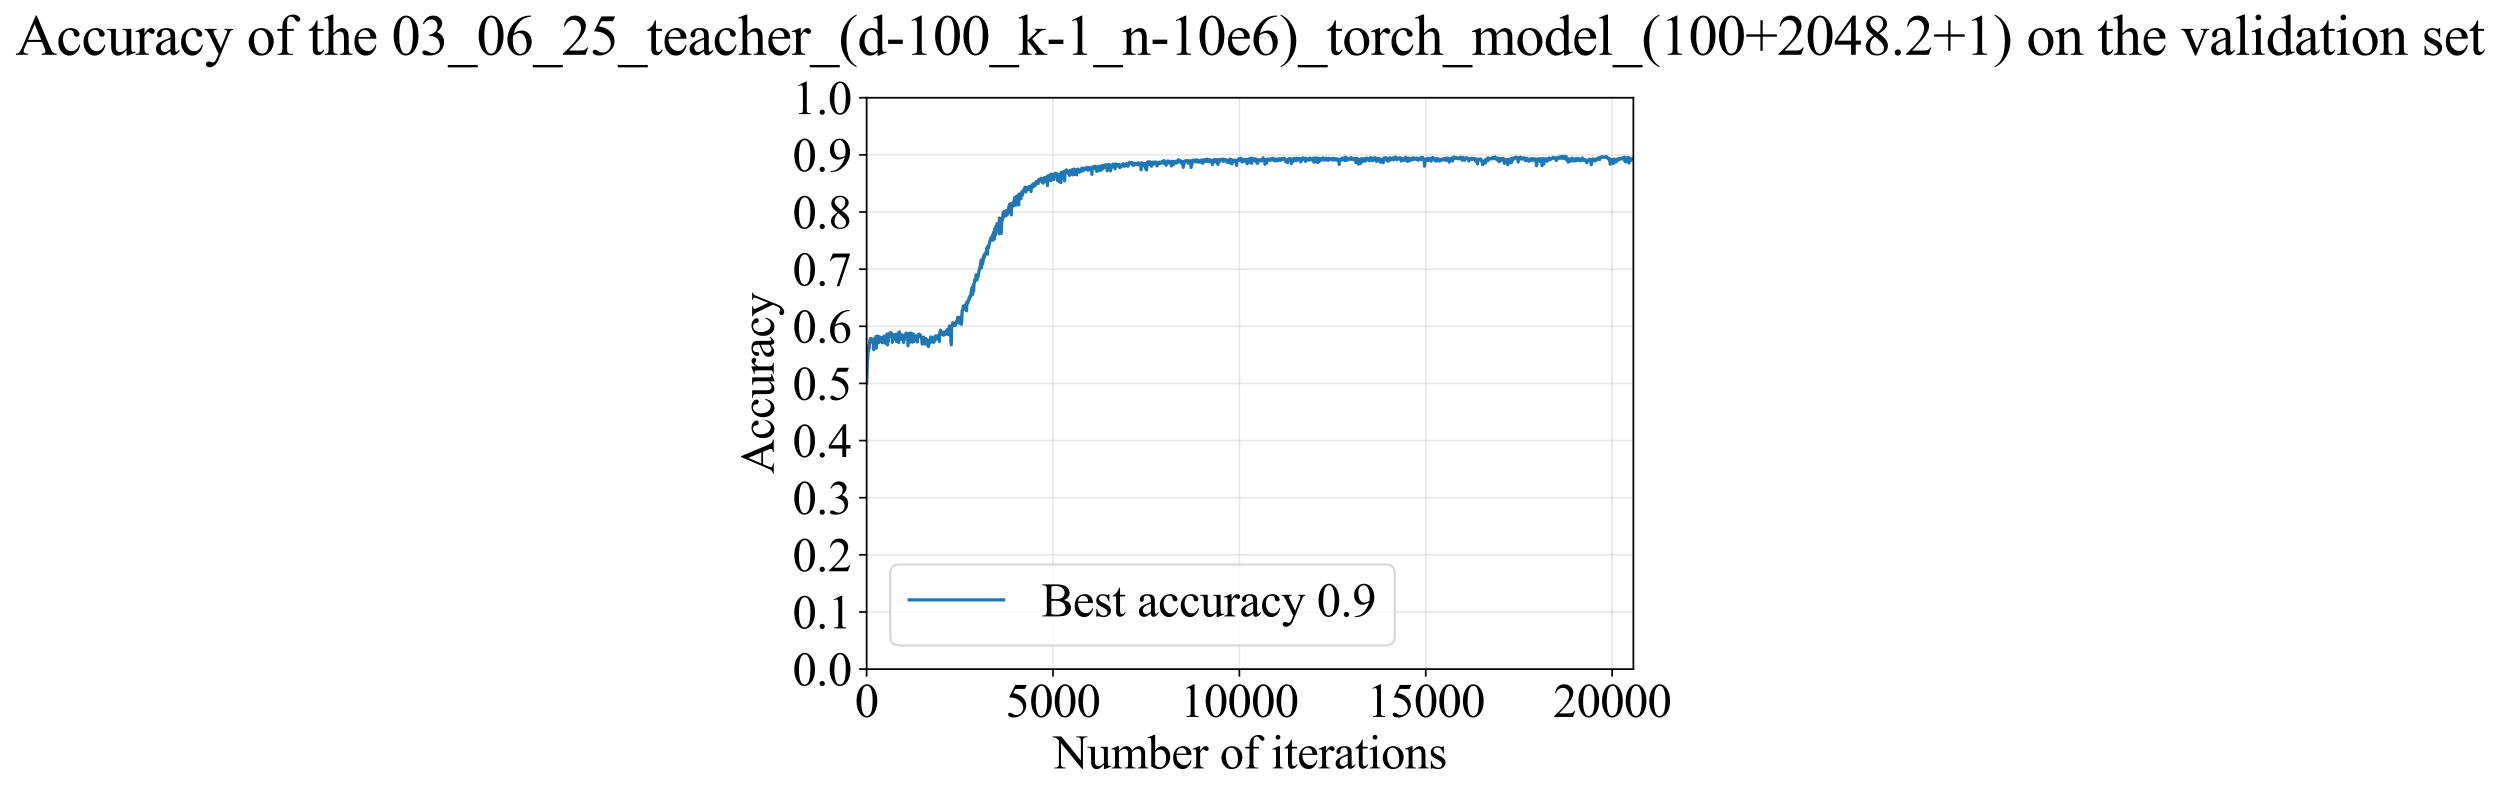 <?xml version="1.0" encoding="utf-8" standalone="no"?>
<!DOCTYPE svg PUBLIC "-//W3C//DTD SVG 1.1//EN"
  "http://www.w3.org/Graphics/SVG/1.1/DTD/svg11.dtd">
<svg xmlns:xlink="http://www.w3.org/1999/xlink" width="1164.392pt" height="369.808pt" viewBox="0 0 1164.392 369.808" xmlns="http://www.w3.org/2000/svg" version="1.1">
 <defs>
  <style type="text/css">*{stroke-linejoin: round; stroke-linecap: butt}</style>
 </defs>
 <g id="figure_1">
  <g id="patch_1">
   <path d="M 0 369.808 
L 1164.392 369.808 
L 1164.392 0 
L 0 0 
z
" style="fill: #ffffff"/>
  </g>
  <g id="axes_1">
   <g id="patch_2">
    <path d="M 403.636 311.644 
L 760.756 311.644 
L 760.756 45.532 
L 403.636 45.532 
z
" style="fill: #ffffff"/>
   </g>
   <g id="matplotlib.axis_1">
    <g id="xtick_1">
     <g id="line2d_1">
      <path d="M 403.636 311.644 
L 403.636 45.532 
" clip-path="url(#p0280a0401a)" style="fill: none; stroke: #b0b0b0; stroke-opacity: 0.3; stroke-width: 0.8; stroke-linecap: square"/>
     </g>
     <g id="line2d_2">
      <defs>
       <path id="md58dce47f4" d="M 0 0 
L 0 3.5 
" style="stroke: #000000; stroke-width: 0.8"/>
      </defs>
      <g>
       <use xlink:href="#md58dce47f4" x="403.636" y="311.644" style="stroke: #000000; stroke-width: 0.8"/>
      </g>
     </g>
     <g id="text_1">
      <!-- 0 -->
      <g transform="translate(398.136 333.92) scale(0.22 -0.22)">
       <defs>
        <path id="TimesNewRomanPSMT-30" d="M 231 2094 
Q 231 2819 450 3342 
Q 669 3866 1031 4122 
Q 1313 4325 1613 4325 
Q 2100 4325 2488 3828 
Q 2972 3213 2972 2159 
Q 2972 1422 2759 906 
Q 2547 391 2217 158 
Q 1888 -75 1581 -75 
Q 975 -75 572 641 
Q 231 1244 231 2094 
z
M 844 2016 
Q 844 1141 1059 588 
Q 1238 122 1591 122 
Q 1759 122 1940 273 
Q 2122 425 2216 781 
Q 2359 1319 2359 2297 
Q 2359 3022 2209 3506 
Q 2097 3866 1919 4016 
Q 1791 4119 1609 4119 
Q 1397 4119 1231 3928 
Q 1006 3669 925 3112 
Q 844 2556 844 2016 
z
" transform="scale(0.016)"/>
       </defs>
       <use xlink:href="#TimesNewRomanPSMT-30"/>
      </g>
     </g>
    </g>
    <g id="xtick_2">
     <g id="line2d_3">
      <path d="M 490.442 311.644 
L 490.442 45.532 
" clip-path="url(#p0280a0401a)" style="fill: none; stroke: #b0b0b0; stroke-opacity: 0.3; stroke-width: 0.8; stroke-linecap: square"/>
     </g>
     <g id="line2d_4">
      <g>
       <use xlink:href="#md58dce47f4" x="490.442" y="311.644" style="stroke: #000000; stroke-width: 0.8"/>
      </g>
     </g>
     <g id="text_2">
      <!-- 5000 -->
      <g transform="translate(468.442 333.92) scale(0.22 -0.22)">
       <defs>
        <path id="TimesNewRomanPSMT-35" d="M 2778 4238 
L 2534 3706 
L 1259 3706 
L 981 3138 
Q 1809 3016 2294 2522 
Q 2709 2097 2709 1522 
Q 2709 1188 2573 903 
Q 2438 619 2231 419 
Q 2025 219 1772 97 
Q 1413 -75 1034 -75 
Q 653 -75 479 54 
Q 306 184 306 341 
Q 306 428 378 495 
Q 450 563 559 563 
Q 641 563 702 538 
Q 763 513 909 409 
Q 1144 247 1384 247 
Q 1750 247 2026 523 
Q 2303 800 2303 1197 
Q 2303 1581 2056 1914 
Q 1809 2247 1375 2428 
Q 1034 2569 447 2591 
L 1259 4238 
L 2778 4238 
z
" transform="scale(0.016)"/>
       </defs>
       <use xlink:href="#TimesNewRomanPSMT-35"/>
       <use xlink:href="#TimesNewRomanPSMT-30" transform="translate(50 0)"/>
       <use xlink:href="#TimesNewRomanPSMT-30" transform="translate(100 0)"/>
       <use xlink:href="#TimesNewRomanPSMT-30" transform="translate(150 0)"/>
      </g>
     </g>
    </g>
    <g id="xtick_3">
     <g id="line2d_5">
      <path d="M 577.248 311.644 
L 577.248 45.532 
" clip-path="url(#p0280a0401a)" style="fill: none; stroke: #b0b0b0; stroke-opacity: 0.3; stroke-width: 0.8; stroke-linecap: square"/>
     </g>
     <g id="line2d_6">
      <g>
       <use xlink:href="#md58dce47f4" x="577.248" y="311.644" style="stroke: #000000; stroke-width: 0.8"/>
      </g>
     </g>
     <g id="text_3">
      <!-- 10000 -->
      <g transform="translate(549.748 333.92) scale(0.22 -0.22)">
       <defs>
        <path id="TimesNewRomanPSMT-31" d="M 750 3822 
L 1781 4325 
L 1884 4325 
L 1884 747 
Q 1884 391 1914 303 
Q 1944 216 2037 169 
Q 2131 122 2419 116 
L 2419 0 
L 825 0 
L 825 116 
Q 1125 122 1212 167 
Q 1300 213 1334 289 
Q 1369 366 1369 747 
L 1369 3034 
Q 1369 3497 1338 3628 
Q 1316 3728 1258 3775 
Q 1200 3822 1119 3822 
Q 1003 3822 797 3725 
L 750 3822 
z
" transform="scale(0.016)"/>
       </defs>
       <use xlink:href="#TimesNewRomanPSMT-31"/>
       <use xlink:href="#TimesNewRomanPSMT-30" transform="translate(50 0)"/>
       <use xlink:href="#TimesNewRomanPSMT-30" transform="translate(100 0)"/>
       <use xlink:href="#TimesNewRomanPSMT-30" transform="translate(150 0)"/>
       <use xlink:href="#TimesNewRomanPSMT-30" transform="translate(200 0)"/>
      </g>
     </g>
    </g>
    <g id="xtick_4">
     <g id="line2d_7">
      <path d="M 664.054 311.644 
L 664.054 45.532 
" clip-path="url(#p0280a0401a)" style="fill: none; stroke: #b0b0b0; stroke-opacity: 0.3; stroke-width: 0.8; stroke-linecap: square"/>
     </g>
     <g id="line2d_8">
      <g>
       <use xlink:href="#md58dce47f4" x="664.054" y="311.644" style="stroke: #000000; stroke-width: 0.8"/>
      </g>
     </g>
     <g id="text_4">
      <!-- 15000 -->
      <g transform="translate(636.554 333.92) scale(0.22 -0.22)">
       <use xlink:href="#TimesNewRomanPSMT-31"/>
       <use xlink:href="#TimesNewRomanPSMT-35" transform="translate(50 0)"/>
       <use xlink:href="#TimesNewRomanPSMT-30" transform="translate(100 0)"/>
       <use xlink:href="#TimesNewRomanPSMT-30" transform="translate(150 0)"/>
       <use xlink:href="#TimesNewRomanPSMT-30" transform="translate(200 0)"/>
      </g>
     </g>
    </g>
    <g id="xtick_5">
     <g id="line2d_9">
      <path d="M 750.86 311.644 
L 750.86 45.532 
" clip-path="url(#p0280a0401a)" style="fill: none; stroke: #b0b0b0; stroke-opacity: 0.3; stroke-width: 0.8; stroke-linecap: square"/>
     </g>
     <g id="line2d_10">
      <g>
       <use xlink:href="#md58dce47f4" x="750.86" y="311.644" style="stroke: #000000; stroke-width: 0.8"/>
      </g>
     </g>
     <g id="text_5">
      <!-- 20000 -->
      <g transform="translate(723.36 333.92) scale(0.22 -0.22)">
       <defs>
        <path id="TimesNewRomanPSMT-32" d="M 2934 816 
L 2638 0 
L 138 0 
L 138 116 
Q 1241 1122 1691 1759 
Q 2141 2397 2141 2925 
Q 2141 3328 1894 3587 
Q 1647 3847 1303 3847 
Q 991 3847 742 3664 
Q 494 3481 375 3128 
L 259 3128 
Q 338 3706 661 4015 
Q 984 4325 1469 4325 
Q 1984 4325 2329 3994 
Q 2675 3663 2675 3213 
Q 2675 2891 2525 2569 
Q 2294 2063 1775 1497 
Q 997 647 803 472 
L 1909 472 
Q 2247 472 2383 497 
Q 2519 522 2628 598 
Q 2738 675 2819 816 
L 2934 816 
z
" transform="scale(0.016)"/>
       </defs>
       <use xlink:href="#TimesNewRomanPSMT-32"/>
       <use xlink:href="#TimesNewRomanPSMT-30" transform="translate(50 0)"/>
       <use xlink:href="#TimesNewRomanPSMT-30" transform="translate(100 0)"/>
       <use xlink:href="#TimesNewRomanPSMT-30" transform="translate(150 0)"/>
       <use xlink:href="#TimesNewRomanPSMT-30" transform="translate(200 0)"/>
      </g>
     </g>
    </g>
    <g id="text_6">
     <!-- Number of iterations -->
     <g transform="translate(490.554 357.902) scale(0.22 -0.22)">
      <defs>
       <path id="TimesNewRomanPSMT-4e" d="M -84 4238 
L 1066 4238 
L 3656 1059 
L 3656 3503 
Q 3656 3894 3569 3991 
Q 3453 4122 3203 4122 
L 3056 4122 
L 3056 4238 
L 4531 4238 
L 4531 4122 
L 4381 4122 
Q 4113 4122 4000 3959 
Q 3931 3859 3931 3503 
L 3931 -69 
L 3819 -69 
L 1025 3344 
L 1025 734 
Q 1025 344 1109 247 
Q 1228 116 1475 116 
L 1625 116 
L 1625 0 
L 150 0 
L 150 116 
L 297 116 
Q 569 116 681 278 
Q 750 378 750 734 
L 750 3681 
Q 566 3897 470 3965 
Q 375 4034 191 4094 
Q 100 4122 -84 4122 
L -84 4238 
z
" transform="scale(0.016)"/>
       <path id="TimesNewRomanPSMT-75" d="M 2709 2863 
L 2709 1128 
Q 2709 631 2732 520 
Q 2756 409 2807 365 
Q 2859 322 2928 322 
Q 3025 322 3147 375 
L 3191 266 
L 2334 -88 
L 2194 -88 
L 2194 519 
Q 1825 119 1631 15 
Q 1438 -88 1222 -88 
Q 981 -88 804 51 
Q 628 191 559 409 
Q 491 628 491 1028 
L 491 2306 
Q 491 2509 447 2587 
Q 403 2666 317 2708 
Q 231 2750 6 2747 
L 6 2863 
L 1009 2863 
L 1009 947 
Q 1009 547 1148 422 
Q 1288 297 1484 297 
Q 1619 297 1789 381 
Q 1959 466 2194 703 
L 2194 2325 
Q 2194 2569 2105 2655 
Q 2016 2741 1734 2747 
L 1734 2863 
L 2709 2863 
z
" transform="scale(0.016)"/>
       <path id="TimesNewRomanPSMT-6d" d="M 1050 2338 
Q 1363 2650 1419 2697 
Q 1559 2816 1721 2881 
Q 1884 2947 2044 2947 
Q 2313 2947 2506 2790 
Q 2700 2634 2766 2338 
Q 3088 2713 3309 2830 
Q 3531 2947 3766 2947 
Q 3994 2947 4170 2830 
Q 4347 2713 4450 2447 
Q 4519 2266 4519 1878 
L 4519 647 
Q 4519 378 4559 278 
Q 4591 209 4675 161 
Q 4759 113 4950 113 
L 4950 0 
L 3538 0 
L 3538 113 
L 3597 113 
Q 3781 113 3884 184 
Q 3956 234 3988 344 
Q 4000 397 4000 647 
L 4000 1878 
Q 4000 2228 3916 2372 
Q 3794 2572 3525 2572 
Q 3359 2572 3192 2489 
Q 3025 2406 2788 2181 
L 2781 2147 
L 2788 2013 
L 2788 647 
Q 2788 353 2820 281 
Q 2853 209 2943 161 
Q 3034 113 3253 113 
L 3253 0 
L 1806 0 
L 1806 113 
Q 2044 113 2133 169 
Q 2222 225 2256 338 
Q 2272 391 2272 647 
L 2272 1878 
Q 2272 2228 2169 2381 
Q 2031 2581 1784 2581 
Q 1616 2581 1450 2491 
Q 1191 2353 1050 2181 
L 1050 647 
Q 1050 366 1089 281 
Q 1128 197 1204 155 
Q 1281 113 1516 113 
L 1516 0 
L 100 0 
L 100 113 
Q 297 113 375 155 
Q 453 197 493 289 
Q 534 381 534 647 
L 534 1741 
Q 534 2213 506 2350 
Q 484 2453 437 2492 
Q 391 2531 309 2531 
Q 222 2531 100 2484 
L 53 2597 
L 916 2947 
L 1050 2947 
L 1050 2338 
z
" transform="scale(0.016)"/>
       <path id="TimesNewRomanPSMT-62" d="M 984 2369 
Q 1400 2947 1881 2947 
Q 2322 2947 2650 2570 
Q 2978 2194 2978 1541 
Q 2978 778 2472 313 
Q 2038 -88 1503 -88 
Q 1253 -88 995 3 
Q 738 94 469 275 
L 469 3241 
Q 469 3728 445 3840 
Q 422 3953 372 3993 
Q 322 4034 247 4034 
Q 159 4034 28 3984 
L -16 4094 
L 844 4444 
L 984 4444 
L 984 2369 
z
M 984 2169 
L 984 456 
Q 1144 300 1314 220 
Q 1484 141 1663 141 
Q 1947 141 2192 453 
Q 2438 766 2438 1363 
Q 2438 1913 2192 2208 
Q 1947 2503 1634 2503 
Q 1469 2503 1303 2419 
Q 1178 2356 984 2169 
z
" transform="scale(0.016)"/>
       <path id="TimesNewRomanPSMT-65" d="M 681 1784 
Q 678 1147 991 784 
Q 1303 422 1725 422 
Q 2006 422 2214 576 
Q 2422 731 2563 1106 
L 2659 1044 
Q 2594 616 2278 264 
Q 1963 -88 1488 -88 
Q 972 -88 605 314 
Q 238 716 238 1394 
Q 238 2128 614 2539 
Q 991 2950 1559 2950 
Q 2041 2950 2350 2633 
Q 2659 2316 2659 1784 
L 681 1784 
z
M 681 1966 
L 2006 1966 
Q 1991 2241 1941 2353 
Q 1863 2528 1708 2628 
Q 1553 2728 1384 2728 
Q 1125 2728 920 2526 
Q 716 2325 681 1966 
z
" transform="scale(0.016)"/>
       <path id="TimesNewRomanPSMT-72" d="M 1038 2947 
L 1038 2303 
Q 1397 2947 1775 2947 
Q 1947 2947 2059 2842 
Q 2172 2738 2172 2600 
Q 2172 2478 2090 2393 
Q 2009 2309 1897 2309 
Q 1788 2309 1652 2417 
Q 1516 2525 1450 2525 
Q 1394 2525 1328 2463 
Q 1188 2334 1038 2041 
L 1038 669 
Q 1038 431 1097 309 
Q 1138 225 1241 169 
Q 1344 113 1538 113 
L 1538 0 
L 72 0 
L 72 113 
Q 291 113 397 181 
Q 475 231 506 341 
Q 522 394 522 644 
L 522 1753 
Q 522 2253 501 2348 
Q 481 2444 426 2487 
Q 372 2531 291 2531 
Q 194 2531 72 2484 
L 41 2597 
L 906 2947 
L 1038 2947 
z
" transform="scale(0.016)"/>
       <path id="TimesNewRomanPSMT-20" transform="scale(0.016)"/>
       <path id="TimesNewRomanPSMT-6f" d="M 1600 2947 
Q 2250 2947 2644 2453 
Q 2978 2031 2978 1484 
Q 2978 1100 2793 706 
Q 2609 313 2286 112 
Q 1963 -88 1566 -88 
Q 919 -88 538 428 
Q 216 863 216 1403 
Q 216 1797 411 2186 
Q 606 2575 925 2761 
Q 1244 2947 1600 2947 
z
M 1503 2744 
Q 1338 2744 1170 2645 
Q 1003 2547 900 2300 
Q 797 2053 797 1666 
Q 797 1041 1045 587 
Q 1294 134 1700 134 
Q 2003 134 2200 384 
Q 2397 634 2397 1244 
Q 2397 2006 2069 2444 
Q 1847 2744 1503 2744 
z
" transform="scale(0.016)"/>
       <path id="TimesNewRomanPSMT-66" d="M 1319 2638 
L 1319 756 
Q 1319 356 1406 250 
Q 1522 113 1716 113 
L 1975 113 
L 1975 0 
L 266 0 
L 266 113 
L 394 113 
Q 519 113 622 175 
Q 725 238 764 344 
Q 803 450 803 756 
L 803 2638 
L 247 2638 
L 247 2863 
L 803 2863 
L 803 3050 
Q 803 3478 940 3775 
Q 1078 4072 1361 4255 
Q 1644 4438 1997 4438 
Q 2325 4438 2600 4225 
Q 2781 4084 2781 3909 
Q 2781 3816 2700 3733 
Q 2619 3650 2525 3650 
Q 2453 3650 2373 3701 
Q 2294 3753 2178 3923 
Q 2063 4094 1966 4153 
Q 1869 4213 1750 4213 
Q 1606 4213 1506 4136 
Q 1406 4059 1362 3898 
Q 1319 3738 1319 3069 
L 1319 2863 
L 2056 2863 
L 2056 2638 
L 1319 2638 
z
" transform="scale(0.016)"/>
       <path id="TimesNewRomanPSMT-69" d="M 928 4444 
Q 1059 4444 1151 4351 
Q 1244 4259 1244 4128 
Q 1244 3997 1151 3903 
Q 1059 3809 928 3809 
Q 797 3809 703 3903 
Q 609 3997 609 4128 
Q 609 4259 701 4351 
Q 794 4444 928 4444 
z
M 1188 2947 
L 1188 647 
Q 1188 378 1227 289 
Q 1266 200 1342 156 
Q 1419 113 1622 113 
L 1622 0 
L 231 0 
L 231 113 
Q 441 113 512 153 
Q 584 194 626 287 
Q 669 381 669 647 
L 669 1750 
Q 669 2216 641 2353 
Q 619 2453 572 2492 
Q 525 2531 444 2531 
Q 356 2531 231 2484 
L 188 2597 
L 1050 2947 
L 1188 2947 
z
" transform="scale(0.016)"/>
       <path id="TimesNewRomanPSMT-74" d="M 1031 3803 
L 1031 2863 
L 1700 2863 
L 1700 2644 
L 1031 2644 
L 1031 788 
Q 1031 509 1111 412 
Q 1191 316 1316 316 
Q 1419 316 1516 380 
Q 1613 444 1666 569 
L 1788 569 
Q 1678 263 1478 108 
Q 1278 -47 1066 -47 
Q 922 -47 784 33 
Q 647 113 581 261 
Q 516 409 516 719 
L 516 2644 
L 63 2644 
L 63 2747 
Q 234 2816 414 2980 
Q 594 3144 734 3369 
Q 806 3488 934 3803 
L 1031 3803 
z
" transform="scale(0.016)"/>
       <path id="TimesNewRomanPSMT-61" d="M 1822 413 
Q 1381 72 1269 19 
Q 1100 -59 909 -59 
Q 613 -59 420 144 
Q 228 347 228 678 
Q 228 888 322 1041 
Q 450 1253 767 1440 
Q 1084 1628 1822 1897 
L 1822 2009 
Q 1822 2438 1686 2597 
Q 1550 2756 1291 2756 
Q 1094 2756 978 2650 
Q 859 2544 859 2406 
L 866 2225 
Q 866 2081 792 2003 
Q 719 1925 600 1925 
Q 484 1925 411 2006 
Q 338 2088 338 2228 
Q 338 2497 613 2722 
Q 888 2947 1384 2947 
Q 1766 2947 2009 2819 
Q 2194 2722 2281 2516 
Q 2338 2381 2338 1966 
L 2338 994 
Q 2338 584 2353 492 
Q 2369 400 2405 369 
Q 2441 338 2488 338 
Q 2538 338 2575 359 
Q 2641 400 2828 588 
L 2828 413 
Q 2478 -56 2159 -56 
Q 2006 -56 1915 50 
Q 1825 156 1822 413 
z
M 1822 616 
L 1822 1706 
Q 1350 1519 1213 1441 
Q 966 1303 859 1153 
Q 753 1003 753 825 
Q 753 600 887 451 
Q 1022 303 1197 303 
Q 1434 303 1822 616 
z
" transform="scale(0.016)"/>
       <path id="TimesNewRomanPSMT-6e" d="M 1034 2341 
Q 1538 2947 1994 2947 
Q 2228 2947 2397 2830 
Q 2566 2713 2666 2444 
Q 2734 2256 2734 1869 
L 2734 647 
Q 2734 375 2778 278 
Q 2813 200 2889 156 
Q 2966 113 3172 113 
L 3172 0 
L 1756 0 
L 1756 113 
L 1816 113 
Q 2016 113 2095 173 
Q 2175 234 2206 353 
Q 2219 400 2219 647 
L 2219 1819 
Q 2219 2209 2117 2386 
Q 2016 2563 1775 2563 
Q 1403 2563 1034 2156 
L 1034 647 
Q 1034 356 1069 288 
Q 1113 197 1189 155 
Q 1266 113 1500 113 
L 1500 0 
L 84 0 
L 84 113 
L 147 113 
Q 366 113 442 223 
Q 519 334 519 647 
L 519 1709 
Q 519 2225 495 2337 
Q 472 2450 423 2490 
Q 375 2531 294 2531 
Q 206 2531 84 2484 
L 38 2597 
L 900 2947 
L 1034 2947 
L 1034 2341 
z
" transform="scale(0.016)"/>
       <path id="TimesNewRomanPSMT-73" d="M 2050 2947 
L 2050 1972 
L 1947 1972 
Q 1828 2431 1642 2597 
Q 1456 2763 1169 2763 
Q 950 2763 815 2647 
Q 681 2531 681 2391 
Q 681 2216 781 2091 
Q 878 1963 1175 1819 
L 1631 1597 
Q 2266 1288 2266 781 
Q 2266 391 1970 151 
Q 1675 -88 1309 -88 
Q 1047 -88 709 6 
Q 606 38 541 38 
Q 469 38 428 -44 
L 325 -44 
L 325 978 
L 428 978 
Q 516 541 762 319 
Q 1009 97 1316 97 
Q 1531 97 1667 223 
Q 1803 350 1803 528 
Q 1803 744 1651 891 
Q 1500 1038 1047 1263 
Q 594 1488 453 1669 
Q 313 1847 313 2119 
Q 313 2472 555 2709 
Q 797 2947 1181 2947 
Q 1350 2947 1591 2875 
Q 1750 2828 1803 2828 
Q 1853 2828 1881 2850 
Q 1909 2872 1947 2947 
L 2050 2947 
z
" transform="scale(0.016)"/>
      </defs>
      <use xlink:href="#TimesNewRomanPSMT-4e"/>
      <use xlink:href="#TimesNewRomanPSMT-75" transform="translate(72.217 0)"/>
      <use xlink:href="#TimesNewRomanPSMT-6d" transform="translate(122.217 0)"/>
      <use xlink:href="#TimesNewRomanPSMT-62" transform="translate(200 0)"/>
      <use xlink:href="#TimesNewRomanPSMT-65" transform="translate(250 0)"/>
      <use xlink:href="#TimesNewRomanPSMT-72" transform="translate(294.385 0)"/>
      <use xlink:href="#TimesNewRomanPSMT-20" transform="translate(327.686 0)"/>
      <use xlink:href="#TimesNewRomanPSMT-6f" transform="translate(352.686 0)"/>
      <use xlink:href="#TimesNewRomanPSMT-66" transform="translate(402.686 0)"/>
      <use xlink:href="#TimesNewRomanPSMT-20" transform="translate(435.986 0)"/>
      <use xlink:href="#TimesNewRomanPSMT-69" transform="translate(460.986 0)"/>
      <use xlink:href="#TimesNewRomanPSMT-74" transform="translate(488.77 0)"/>
      <use xlink:href="#TimesNewRomanPSMT-65" transform="translate(516.553 0)"/>
      <use xlink:href="#TimesNewRomanPSMT-72" transform="translate(560.938 0)"/>
      <use xlink:href="#TimesNewRomanPSMT-61" transform="translate(594.238 0)"/>
      <use xlink:href="#TimesNewRomanPSMT-74" transform="translate(638.623 0)"/>
      <use xlink:href="#TimesNewRomanPSMT-69" transform="translate(666.406 0)"/>
      <use xlink:href="#TimesNewRomanPSMT-6f" transform="translate(694.189 0)"/>
      <use xlink:href="#TimesNewRomanPSMT-6e" transform="translate(744.189 0)"/>
      <use xlink:href="#TimesNewRomanPSMT-73" transform="translate(794.189 0)"/>
     </g>
    </g>
   </g>
   <g id="matplotlib.axis_2">
    <g id="ytick_1">
     <g id="line2d_11">
      <path d="M 403.636 311.644 
L 760.756 311.644 
" clip-path="url(#p0280a0401a)" style="fill: none; stroke: #b0b0b0; stroke-opacity: 0.3; stroke-width: 0.8; stroke-linecap: square"/>
     </g>
     <g id="line2d_12">
      <defs>
       <path id="m8f8e2f43e9" d="M 0 0 
L -3.5 0 
" style="stroke: #000000; stroke-width: 0.8"/>
      </defs>
      <g>
       <use xlink:href="#m8f8e2f43e9" x="403.636" y="311.644" style="stroke: #000000; stroke-width: 0.8"/>
      </g>
     </g>
     <g id="text_7">
      <!-- 0.0 -->
      <g transform="translate(369.136 319.282) scale(0.22 -0.22)">
       <defs>
        <path id="TimesNewRomanPSMT-2e" d="M 800 606 
Q 947 606 1047 504 
Q 1147 403 1147 259 
Q 1147 116 1045 14 
Q 944 -88 800 -88 
Q 656 -88 554 14 
Q 453 116 453 259 
Q 453 406 554 506 
Q 656 606 800 606 
z
" transform="scale(0.016)"/>
       </defs>
       <use xlink:href="#TimesNewRomanPSMT-30"/>
       <use xlink:href="#TimesNewRomanPSMT-2e" transform="translate(50 0)"/>
       <use xlink:href="#TimesNewRomanPSMT-30" transform="translate(75 0)"/>
      </g>
     </g>
    </g>
    <g id="ytick_2">
     <g id="line2d_13">
      <path d="M 403.636 285.032 
L 760.756 285.032 
" clip-path="url(#p0280a0401a)" style="fill: none; stroke: #b0b0b0; stroke-opacity: 0.3; stroke-width: 0.8; stroke-linecap: square"/>
     </g>
     <g id="line2d_14">
      <g>
       <use xlink:href="#m8f8e2f43e9" x="403.636" y="285.032" style="stroke: #000000; stroke-width: 0.8"/>
      </g>
     </g>
     <g id="text_8">
      <!-- 0.1 -->
      <g transform="translate(369.136 292.67) scale(0.22 -0.22)">
       <use xlink:href="#TimesNewRomanPSMT-30"/>
       <use xlink:href="#TimesNewRomanPSMT-2e" transform="translate(50 0)"/>
       <use xlink:href="#TimesNewRomanPSMT-31" transform="translate(75 0)"/>
      </g>
     </g>
    </g>
    <g id="ytick_3">
     <g id="line2d_15">
      <path d="M 403.636 258.421 
L 760.756 258.421 
" clip-path="url(#p0280a0401a)" style="fill: none; stroke: #b0b0b0; stroke-opacity: 0.3; stroke-width: 0.8; stroke-linecap: square"/>
     </g>
     <g id="line2d_16">
      <g>
       <use xlink:href="#m8f8e2f43e9" x="403.636" y="258.421" style="stroke: #000000; stroke-width: 0.8"/>
      </g>
     </g>
     <g id="text_9">
      <!-- 0.2 -->
      <g transform="translate(369.136 266.059) scale(0.22 -0.22)">
       <use xlink:href="#TimesNewRomanPSMT-30"/>
       <use xlink:href="#TimesNewRomanPSMT-2e" transform="translate(50 0)"/>
       <use xlink:href="#TimesNewRomanPSMT-32" transform="translate(75 0)"/>
      </g>
     </g>
    </g>
    <g id="ytick_4">
     <g id="line2d_17">
      <path d="M 403.636 231.81 
L 760.756 231.81 
" clip-path="url(#p0280a0401a)" style="fill: none; stroke: #b0b0b0; stroke-opacity: 0.3; stroke-width: 0.8; stroke-linecap: square"/>
     </g>
     <g id="line2d_18">
      <g>
       <use xlink:href="#m8f8e2f43e9" x="403.636" y="231.81" style="stroke: #000000; stroke-width: 0.8"/>
      </g>
     </g>
     <g id="text_10">
      <!-- 0.3 -->
      <g transform="translate(369.136 239.448) scale(0.22 -0.22)">
       <defs>
        <path id="TimesNewRomanPSMT-33" d="M 325 3431 
Q 506 3859 782 4092 
Q 1059 4325 1472 4325 
Q 1981 4325 2253 3994 
Q 2459 3747 2459 3466 
Q 2459 3003 1878 2509 
Q 2269 2356 2469 2072 
Q 2669 1788 2669 1403 
Q 2669 853 2319 450 
Q 1863 -75 997 -75 
Q 569 -75 414 31 
Q 259 138 259 259 
Q 259 350 332 419 
Q 406 488 509 488 
Q 588 488 669 463 
Q 722 447 909 348 
Q 1097 250 1169 231 
Q 1284 197 1416 197 
Q 1734 197 1970 444 
Q 2206 691 2206 1028 
Q 2206 1275 2097 1509 
Q 2016 1684 1919 1775 
Q 1784 1900 1550 2001 
Q 1316 2103 1072 2103 
L 972 2103 
L 972 2197 
Q 1219 2228 1467 2375 
Q 1716 2522 1828 2728 
Q 1941 2934 1941 3181 
Q 1941 3503 1739 3701 
Q 1538 3900 1238 3900 
Q 753 3900 428 3381 
L 325 3431 
z
" transform="scale(0.016)"/>
       </defs>
       <use xlink:href="#TimesNewRomanPSMT-30"/>
       <use xlink:href="#TimesNewRomanPSMT-2e" transform="translate(50 0)"/>
       <use xlink:href="#TimesNewRomanPSMT-33" transform="translate(75 0)"/>
      </g>
     </g>
    </g>
    <g id="ytick_5">
     <g id="line2d_19">
      <path d="M 403.636 205.199 
L 760.756 205.199 
" clip-path="url(#p0280a0401a)" style="fill: none; stroke: #b0b0b0; stroke-opacity: 0.3; stroke-width: 0.8; stroke-linecap: square"/>
     </g>
     <g id="line2d_20">
      <g>
       <use xlink:href="#m8f8e2f43e9" x="403.636" y="205.199" style="stroke: #000000; stroke-width: 0.8"/>
      </g>
     </g>
     <g id="text_11">
      <!-- 0.4 -->
      <g transform="translate(369.136 212.837) scale(0.22 -0.22)">
       <defs>
        <path id="TimesNewRomanPSMT-34" d="M 2978 1563 
L 2978 1119 
L 2409 1119 
L 2409 0 
L 1894 0 
L 1894 1119 
L 100 1119 
L 100 1519 
L 2066 4325 
L 2409 4325 
L 2409 1563 
L 2978 1563 
z
M 1894 1563 
L 1894 3666 
L 406 1563 
L 1894 1563 
z
" transform="scale(0.016)"/>
       </defs>
       <use xlink:href="#TimesNewRomanPSMT-30"/>
       <use xlink:href="#TimesNewRomanPSMT-2e" transform="translate(50 0)"/>
       <use xlink:href="#TimesNewRomanPSMT-34" transform="translate(75 0)"/>
      </g>
     </g>
    </g>
    <g id="ytick_6">
     <g id="line2d_21">
      <path d="M 403.636 178.588 
L 760.756 178.588 
" clip-path="url(#p0280a0401a)" style="fill: none; stroke: #b0b0b0; stroke-opacity: 0.3; stroke-width: 0.8; stroke-linecap: square"/>
     </g>
     <g id="line2d_22">
      <g>
       <use xlink:href="#m8f8e2f43e9" x="403.636" y="178.588" style="stroke: #000000; stroke-width: 0.8"/>
      </g>
     </g>
     <g id="text_12">
      <!-- 0.5 -->
      <g transform="translate(369.136 186.226) scale(0.22 -0.22)">
       <use xlink:href="#TimesNewRomanPSMT-30"/>
       <use xlink:href="#TimesNewRomanPSMT-2e" transform="translate(50 0)"/>
       <use xlink:href="#TimesNewRomanPSMT-35" transform="translate(75 0)"/>
      </g>
     </g>
    </g>
    <g id="ytick_7">
     <g id="line2d_23">
      <path d="M 403.636 151.976 
L 760.756 151.976 
" clip-path="url(#p0280a0401a)" style="fill: none; stroke: #b0b0b0; stroke-opacity: 0.3; stroke-width: 0.8; stroke-linecap: square"/>
     </g>
     <g id="line2d_24">
      <g>
       <use xlink:href="#m8f8e2f43e9" x="403.636" y="151.976" style="stroke: #000000; stroke-width: 0.8"/>
      </g>
     </g>
     <g id="text_13">
      <!-- 0.6 -->
      <g transform="translate(369.136 159.614) scale(0.22 -0.22)">
       <defs>
        <path id="TimesNewRomanPSMT-36" d="M 2869 4325 
L 2869 4209 
Q 2456 4169 2195 4045 
Q 1934 3922 1679 3669 
Q 1425 3416 1258 3105 
Q 1091 2794 978 2366 
Q 1428 2675 1881 2675 
Q 2316 2675 2634 2325 
Q 2953 1975 2953 1425 
Q 2953 894 2631 456 
Q 2244 -75 1606 -75 
Q 1172 -75 869 213 
Q 275 772 275 1663 
Q 275 2231 503 2743 
Q 731 3256 1154 3653 
Q 1578 4050 1965 4187 
Q 2353 4325 2688 4325 
L 2869 4325 
z
M 925 2138 
Q 869 1716 869 1456 
Q 869 1156 980 804 
Q 1091 453 1309 247 
Q 1469 100 1697 100 
Q 1969 100 2183 356 
Q 2397 613 2397 1088 
Q 2397 1622 2184 2012 
Q 1972 2403 1581 2403 
Q 1463 2403 1327 2353 
Q 1191 2303 925 2138 
z
" transform="scale(0.016)"/>
       </defs>
       <use xlink:href="#TimesNewRomanPSMT-30"/>
       <use xlink:href="#TimesNewRomanPSMT-2e" transform="translate(50 0)"/>
       <use xlink:href="#TimesNewRomanPSMT-36" transform="translate(75 0)"/>
      </g>
     </g>
    </g>
    <g id="ytick_8">
     <g id="line2d_25">
      <path d="M 403.636 125.365 
L 760.756 125.365 
" clip-path="url(#p0280a0401a)" style="fill: none; stroke: #b0b0b0; stroke-opacity: 0.3; stroke-width: 0.8; stroke-linecap: square"/>
     </g>
     <g id="line2d_26">
      <g>
       <use xlink:href="#m8f8e2f43e9" x="403.636" y="125.365" style="stroke: #000000; stroke-width: 0.8"/>
      </g>
     </g>
     <g id="text_14">
      <!-- 0.7 -->
      <g transform="translate(369.136 133.003) scale(0.22 -0.22)">
       <defs>
        <path id="TimesNewRomanPSMT-37" d="M 644 4238 
L 2916 4238 
L 2916 4119 
L 1503 -88 
L 1153 -88 
L 2419 3728 
L 1253 3728 
Q 900 3728 750 3644 
Q 488 3500 328 3200 
L 238 3234 
L 644 4238 
z
" transform="scale(0.016)"/>
       </defs>
       <use xlink:href="#TimesNewRomanPSMT-30"/>
       <use xlink:href="#TimesNewRomanPSMT-2e" transform="translate(50 0)"/>
       <use xlink:href="#TimesNewRomanPSMT-37" transform="translate(75 0)"/>
      </g>
     </g>
    </g>
    <g id="ytick_9">
     <g id="line2d_27">
      <path d="M 403.636 98.754 
L 760.756 98.754 
" clip-path="url(#p0280a0401a)" style="fill: none; stroke: #b0b0b0; stroke-opacity: 0.3; stroke-width: 0.8; stroke-linecap: square"/>
     </g>
     <g id="line2d_28">
      <g>
       <use xlink:href="#m8f8e2f43e9" x="403.636" y="98.754" style="stroke: #000000; stroke-width: 0.8"/>
      </g>
     </g>
     <g id="text_15">
      <!-- 0.8 -->
      <g transform="translate(369.136 106.392) scale(0.22 -0.22)">
       <defs>
        <path id="TimesNewRomanPSMT-38" d="M 1228 2134 
Q 725 2547 579 2797 
Q 434 3047 434 3316 
Q 434 3728 753 4026 
Q 1072 4325 1600 4325 
Q 2113 4325 2425 4047 
Q 2738 3769 2738 3413 
Q 2738 3175 2569 2928 
Q 2400 2681 1866 2347 
Q 2416 1922 2594 1678 
Q 2831 1359 2831 1006 
Q 2831 559 2490 242 
Q 2150 -75 1597 -75 
Q 994 -75 656 303 
Q 388 606 388 966 
Q 388 1247 577 1523 
Q 766 1800 1228 2134 
z
M 1719 2469 
Q 2094 2806 2194 3001 
Q 2294 3197 2294 3444 
Q 2294 3772 2109 3958 
Q 1925 4144 1606 4144 
Q 1288 4144 1088 3959 
Q 888 3775 888 3528 
Q 888 3366 970 3203 
Q 1053 3041 1206 2894 
L 1719 2469 
z
M 1375 2016 
Q 1116 1797 991 1539 
Q 866 1281 866 981 
Q 866 578 1086 336 
Q 1306 94 1647 94 
Q 1984 94 2187 284 
Q 2391 475 2391 747 
Q 2391 972 2272 1150 
Q 2050 1481 1375 2016 
z
" transform="scale(0.016)"/>
       </defs>
       <use xlink:href="#TimesNewRomanPSMT-30"/>
       <use xlink:href="#TimesNewRomanPSMT-2e" transform="translate(50 0)"/>
       <use xlink:href="#TimesNewRomanPSMT-38" transform="translate(75 0)"/>
      </g>
     </g>
    </g>
    <g id="ytick_10">
     <g id="line2d_29">
      <path d="M 403.636 72.143 
L 760.756 72.143 
" clip-path="url(#p0280a0401a)" style="fill: none; stroke: #b0b0b0; stroke-opacity: 0.3; stroke-width: 0.8; stroke-linecap: square"/>
     </g>
     <g id="line2d_30">
      <g>
       <use xlink:href="#m8f8e2f43e9" x="403.636" y="72.143" style="stroke: #000000; stroke-width: 0.8"/>
      </g>
     </g>
     <g id="text_16">
      <!-- 0.9 -->
      <g transform="translate(369.136 79.781) scale(0.22 -0.22)">
       <defs>
        <path id="TimesNewRomanPSMT-39" d="M 338 -88 
L 338 28 
Q 744 34 1094 217 
Q 1444 400 1770 856 
Q 2097 1313 2225 1859 
Q 1734 1544 1338 1544 
Q 891 1544 572 1889 
Q 253 2234 253 2806 
Q 253 3363 572 3797 
Q 956 4325 1575 4325 
Q 2097 4325 2469 3894 
Q 2925 3359 2925 2575 
Q 2925 1869 2578 1258 
Q 2231 647 1613 244 
Q 1109 -88 516 -88 
L 338 -88 
z
M 2275 2091 
Q 2331 2497 2331 2741 
Q 2331 3044 2228 3395 
Q 2125 3747 1936 3934 
Q 1747 4122 1506 4122 
Q 1228 4122 1018 3872 
Q 809 3622 809 3128 
Q 809 2469 1088 2097 
Q 1291 1828 1588 1828 
Q 1731 1828 1928 1897 
Q 2125 1966 2275 2091 
z
" transform="scale(0.016)"/>
       </defs>
       <use xlink:href="#TimesNewRomanPSMT-30"/>
       <use xlink:href="#TimesNewRomanPSMT-2e" transform="translate(50 0)"/>
       <use xlink:href="#TimesNewRomanPSMT-39" transform="translate(75 0)"/>
      </g>
     </g>
    </g>
    <g id="ytick_11">
     <g id="line2d_31">
      <path d="M 403.636 45.532 
L 760.756 45.532 
" clip-path="url(#p0280a0401a)" style="fill: none; stroke: #b0b0b0; stroke-opacity: 0.3; stroke-width: 0.8; stroke-linecap: square"/>
     </g>
     <g id="line2d_32">
      <g>
       <use xlink:href="#m8f8e2f43e9" x="403.636" y="45.532" style="stroke: #000000; stroke-width: 0.8"/>
      </g>
     </g>
     <g id="text_17">
      <!-- 1.0 -->
      <g transform="translate(369.136 53.17) scale(0.22 -0.22)">
       <use xlink:href="#TimesNewRomanPSMT-31"/>
       <use xlink:href="#TimesNewRomanPSMT-2e" transform="translate(50 0)"/>
       <use xlink:href="#TimesNewRomanPSMT-30" transform="translate(75 0)"/>
      </g>
     </g>
    </g>
    <g id="text_18">
     <!-- Accuracy -->
     <g transform="translate(360.389 220.726) rotate(-90) scale(0.22 -0.22)">
      <defs>
       <path id="TimesNewRomanPSMT-41" d="M 2928 1419 
L 1288 1419 
L 1000 750 
Q 894 503 894 381 
Q 894 284 986 211 
Q 1078 138 1384 116 
L 1384 0 
L 50 0 
L 50 116 
Q 316 163 394 238 
Q 553 388 747 847 
L 2238 4334 
L 2347 4334 
L 3822 809 
Q 4000 384 4145 257 
Q 4291 131 4550 116 
L 4550 0 
L 2878 0 
L 2878 116 
Q 3131 128 3220 200 
Q 3309 272 3309 375 
Q 3309 513 3184 809 
L 2928 1419 
z
M 2841 1650 
L 2122 3363 
L 1384 1650 
L 2841 1650 
z
" transform="scale(0.016)"/>
       <path id="TimesNewRomanPSMT-63" d="M 2631 1088 
Q 2516 522 2178 217 
Q 1841 -88 1431 -88 
Q 944 -88 581 321 
Q 219 731 219 1428 
Q 219 2103 620 2525 
Q 1022 2947 1584 2947 
Q 2006 2947 2278 2723 
Q 2550 2500 2550 2259 
Q 2550 2141 2473 2067 
Q 2397 1994 2259 1994 
Q 2075 1994 1981 2113 
Q 1928 2178 1911 2362 
Q 1894 2547 1784 2644 
Q 1675 2738 1481 2738 
Q 1169 2738 978 2506 
Q 725 2200 725 1697 
Q 725 1184 976 792 
Q 1228 400 1656 400 
Q 1963 400 2206 609 
Q 2378 753 2541 1131 
L 2631 1088 
z
" transform="scale(0.016)"/>
       <path id="TimesNewRomanPSMT-79" d="M 38 2863 
L 1372 2863 
L 1372 2747 
L 1306 2747 
Q 1166 2747 1095 2686 
Q 1025 2625 1025 2534 
Q 1025 2413 1128 2197 
L 1825 753 
L 2466 2334 
Q 2519 2463 2519 2588 
Q 2519 2644 2497 2672 
Q 2472 2706 2419 2726 
Q 2366 2747 2231 2747 
L 2231 2863 
L 3163 2863 
L 3163 2747 
Q 3047 2734 2984 2696 
Q 2922 2659 2847 2556 
Q 2819 2513 2741 2316 
L 1575 -541 
Q 1406 -956 1132 -1168 
Q 859 -1381 606 -1381 
Q 422 -1381 303 -1275 
Q 184 -1169 184 -1031 
Q 184 -900 270 -820 
Q 356 -741 506 -741 
Q 609 -741 788 -809 
Q 913 -856 944 -856 
Q 1038 -856 1148 -759 
Q 1259 -663 1372 -384 
L 1575 113 
L 547 2272 
Q 500 2369 397 2513 
Q 319 2622 269 2659 
Q 197 2709 38 2747 
L 38 2863 
z
" transform="scale(0.016)"/>
      </defs>
      <use xlink:href="#TimesNewRomanPSMT-41"/>
      <use xlink:href="#TimesNewRomanPSMT-63" transform="translate(72.217 0)"/>
      <use xlink:href="#TimesNewRomanPSMT-63" transform="translate(116.602 0)"/>
      <use xlink:href="#TimesNewRomanPSMT-75" transform="translate(160.986 0)"/>
      <use xlink:href="#TimesNewRomanPSMT-72" transform="translate(210.986 0)"/>
      <use xlink:href="#TimesNewRomanPSMT-61" transform="translate(244.287 0)"/>
      <use xlink:href="#TimesNewRomanPSMT-63" transform="translate(288.672 0)"/>
      <use xlink:href="#TimesNewRomanPSMT-79" transform="translate(333.057 0)"/>
     </g>
    </g>
   </g>
   <g id="line2d_33">
    <path d="M 403.636 178.598 
L 403.81 174.841 
L 403.984 168.196 
L 404.157 166.692 
L 404.331 161.798 
L 404.505 163.48 
L 404.678 160.633 
L 404.852 162.12 
L 405.026 159.18 
L 405.373 157.613 
L 405.547 159.491 
L 405.72 157.722 
L 405.894 157.966 
L 406.068 158.821 
L 406.415 158.092 
L 406.589 157.958 
L 406.763 158.775 
L 406.936 162.863 
L 407.11 162.498 
L 407.284 158.765 
L 407.457 157.578 
L 407.805 157.501 
L 407.979 156.74 
L 408.152 162.147 
L 408.326 158.552 
L 408.5 159.861 
L 408.673 156.519 
L 408.847 157.871 
L 409.021 156.689 
L 409.194 156.716 
L 409.368 159.576 
L 409.542 156.923 
L 409.889 158.507 
L 410.063 157.115 
L 410.237 157.283 
L 410.41 157.682 
L 410.584 158.688 
L 410.758 158.334 
L 410.931 159.672 
L 411.105 157.048 
L 411.279 157.562 
L 411.452 157.011 
L 411.626 158.416 
L 411.974 156.45 
L 412.147 157.2 
L 412.321 159.84 
L 412.495 157.155 
L 412.668 156.436 
L 412.842 159.89 
L 413.189 155.534 
L 413.363 160.66 
L 413.537 156.883 
L 413.711 159.044 
L 413.884 155.816 
L 414.058 155.454 
L 414.232 155.372 
L 414.405 156.588 
L 414.579 156.684 
L 414.753 154.949 
L 414.926 154.893 
L 415.1 155.212 
L 415.274 156.263 
L 415.447 155.489 
L 415.621 159.465 
L 415.795 155.784 
L 415.969 156.263 
L 416.142 158.033 
L 416.316 156.024 
L 416.49 156.205 
L 416.663 156.947 
L 417.011 155.739 
L 417.532 159.044 
L 417.706 156.492 
L 417.879 155.79 
L 418.053 157.799 
L 418.227 155.484 
L 418.4 155.029 
L 418.574 159.571 
L 418.921 154.587 
L 419.269 156.367 
L 419.443 155.795 
L 419.616 157.708 
L 419.79 157.988 
L 419.964 156.38 
L 420.137 156.04 
L 420.311 156.027 
L 420.485 158.086 
L 420.658 156.338 
L 420.832 159.475 
L 421.006 157.464 
L 421.179 158.304 
L 421.527 156.266 
L 421.701 155.72 
L 421.874 155.843 
L 422.048 155.135 
L 422.395 157.227 
L 422.569 155.51 
L 422.743 156.338 
L 422.916 161.037 
L 423.09 157.841 
L 423.264 157.259 
L 423.438 155.697 
L 423.611 155.146 
L 423.785 158.491 
L 423.959 159.313 
L 424.132 155.957 
L 424.306 155.303 
L 424.48 155.218 
L 424.827 155.5 
L 425.001 159.358 
L 425.348 155.611 
L 425.522 155.723 
L 425.696 159.036 
L 425.869 156.889 
L 426.043 156.897 
L 426.217 156.396 
L 426.564 157.102 
L 426.738 156.532 
L 426.911 156.514 
L 427.085 157.346 
L 427.259 159.278 
L 427.433 156.37 
L 427.606 156.942 
L 427.78 155.736 
L 427.954 155.824 
L 428.127 155.611 
L 428.475 156.671 
L 428.648 156.112 
L 429.343 158.328 
L 429.517 160.303 
L 429.691 159.393 
L 429.864 157.075 
L 430.038 157.772 
L 430.212 157.027 
L 430.385 158.456 
L 430.559 157.432 
L 430.733 160.252 
L 430.906 157.767 
L 431.08 158.254 
L 431.254 157.724 
L 431.601 158.19 
L 431.775 159.443 
L 431.949 158.296 
L 432.122 160.899 
L 432.296 159.116 
L 432.47 161.383 
L 432.643 159.449 
L 432.817 159.449 
L 432.991 159.718 
L 433.165 159.568 
L 433.512 156.91 
L 433.686 157.535 
L 433.859 159.249 
L 434.033 157.267 
L 434.207 157.232 
L 434.38 157.61 
L 434.554 158.853 
L 434.728 157.652 
L 434.901 159.451 
L 435.075 159.132 
L 435.249 157.541 
L 435.423 158.634 
L 435.596 156.45 
L 435.77 156.785 
L 435.944 156.804 
L 436.117 157.107 
L 436.291 156.471 
L 436.465 157.884 
L 436.638 156.633 
L 436.812 156.343 
L 436.986 156.293 
L 437.16 156.907 
L 437.333 156.349 
L 437.507 159.066 
L 437.681 155.433 
L 438.028 153.775 
L 438.202 154.946 
L 438.375 154.294 
L 438.549 155.457 
L 438.723 155.077 
L 438.897 155.827 
L 439.07 155.957 
L 439.418 154.701 
L 439.591 156.101 
L 439.765 155.8 
L 440.112 154.818 
L 440.286 155.095 
L 440.46 155.705 
L 440.633 154.313 
L 440.807 154.063 
L 440.981 154.933 
L 441.155 153.49 
L 441.328 153.65 
L 441.502 154.339 
L 441.676 155.83 
L 441.849 153.341 
L 442.023 153.318 
L 442.197 151.835 
L 442.37 152.237 
L 442.544 151.918 
L 442.718 152.958 
L 442.892 159.252 
L 443.065 160.609 
L 443.239 152.977 
L 443.413 151.614 
L 443.586 151.532 
L 443.76 150.313 
L 443.934 151.646 
L 444.107 151.024 
L 444.281 151.479 
L 444.455 151.559 
L 444.802 150.513 
L 444.976 151.561 
L 445.323 149.882 
L 445.497 149.879 
L 445.671 149.328 
L 445.844 149.485 
L 446.018 147.788 
L 446.192 148.046 
L 446.365 148.051 
L 446.713 150.523 
L 446.887 147.806 
L 447.06 148.895 
L 447.234 147.817 
L 447.408 147.591 
L 447.581 147.75 
L 447.755 151.024 
L 447.929 149.919 
L 448.102 144.844 
L 448.45 144.126 
L 448.624 142.484 
L 448.797 143.785 
L 448.971 143.562 
L 449.145 142.897 
L 449.318 143.886 
L 449.666 142.037 
L 449.839 142.077 
L 450.013 141.46 
L 450.187 144.757 
L 450.36 140.533 
L 450.534 141.177 
L 450.708 141.281 
L 450.882 140.893 
L 451.229 139.134 
L 451.403 139.541 
L 451.576 138.375 
L 451.924 137.553 
L 452.097 138.075 
L 452.445 135.081 
L 452.792 133.854 
L 452.966 137.178 
L 453.313 132.579 
L 453.487 135.621 
L 453.661 132.438 
L 453.834 131.624 
L 454.008 130.176 
L 454.182 130.24 
L 454.356 130.693 
L 454.529 128.244 
L 454.703 127.981 
L 454.877 128.636 
L 455.05 130.389 
L 455.224 128.795 
L 455.398 129.117 
L 455.571 128.585 
L 456.266 124.785 
L 456.44 124.942 
L 456.961 121.166 
L 457.135 124.713 
L 457.482 120.756 
L 457.656 122.967 
L 458.177 119.117 
L 458.351 120.272 
L 458.524 119.529 
L 458.698 118.196 
L 458.872 118.452 
L 459.219 117.533 
L 459.393 117.656 
L 459.566 115.527 
L 459.74 115.719 
L 459.914 118.398 
L 460.087 114.665 
L 460.261 114.707 
L 460.435 115.407 
L 461.13 111.94 
L 461.303 112.126 
L 461.477 110.841 
L 461.651 111.032 
L 461.824 110.878 
L 461.998 110.242 
L 462.172 110.402 
L 462.346 109.372 
L 462.519 111.897 
L 462.693 108.611 
L 462.867 108.044 
L 463.04 111.227 
L 463.214 111.274 
L 463.388 106.234 
L 463.561 109.553 
L 463.909 105.25 
L 464.256 106.335 
L 464.43 104.156 
L 464.777 104.646 
L 464.951 104.568 
L 465.125 106.139 
L 465.298 108.821 
L 465.472 101.567 
L 465.646 102.849 
L 465.819 107.416 
L 465.993 101.772 
L 466.167 103.791 
L 466.341 108.789 
L 466.514 103.31 
L 466.862 102.45 
L 467.035 101.367 
L 467.209 99.095 
L 467.383 101.112 
L 467.556 99.001 
L 467.73 98.459 
L 468.078 99.592 
L 468.251 98.541 
L 468.425 100.593 
L 468.599 98.565 
L 468.772 98.017 
L 469.12 100.058 
L 469.467 98.541 
L 469.641 98.983 
L 469.814 96.396 
L 469.988 96.292 
L 470.162 95.231 
L 470.336 95.095 
L 470.509 95.989 
L 470.857 94.874 
L 471.03 100.119 
L 471.204 95.582 
L 471.378 96.479 
L 471.551 95.204 
L 471.725 95.875 
L 471.899 94.267 
L 472.073 95.853 
L 472.42 92.684 
L 472.594 92.064 
L 472.767 93.011 
L 472.941 91.8 
L 473.115 95.569 
L 473.462 91.425 
L 473.636 94.065 
L 473.983 91.745 
L 474.157 91.021 
L 474.331 91.276 
L 474.504 95.417 
L 474.678 90.457 
L 474.852 90.422 
L 475.025 90.512 
L 475.199 90.321 
L 475.373 92.074 
L 475.546 92.506 
L 475.72 89.618 
L 476.068 91.071 
L 476.241 90.888 
L 476.415 88.894 
L 476.589 89.118 
L 476.762 89.107 
L 476.936 88.046 
L 477.11 87.809 
L 477.283 87.928 
L 477.457 87.151 
L 477.631 89.049 
L 477.805 89.451 
L 477.978 87.71 
L 478.152 87.771 
L 478.326 88.115 
L 478.673 87.229 
L 478.847 88.325 
L 479.194 86.954 
L 479.368 87.457 
L 479.541 87.253 
L 479.715 88.07 
L 479.889 86.8 
L 480.063 87.263 
L 480.236 89.2 
L 480.41 86.438 
L 480.757 87.394 
L 481.105 85.64 
L 481.452 86.845 
L 481.626 85.882 
L 481.8 85.557 
L 482.147 86.372 
L 482.494 84.621 
L 482.668 84.663 
L 482.842 85.086 
L 483.015 84.522 
L 483.537 85.533 
L 483.71 83.713 
L 484.058 83.583 
L 484.405 83.868 
L 484.579 83.894 
L 484.752 83.061 
L 484.926 83.695 
L 485.1 83.138 
L 485.273 84.724 
L 485.447 83.434 
L 485.621 83.708 
L 485.795 85.291 
L 485.968 83.141 
L 486.142 84.184 
L 486.316 84.528 
L 486.489 82.721 
L 486.663 84.597 
L 486.837 82.912 
L 487.01 82.928 
L 487.184 83.892 
L 487.358 83.758 
L 487.532 82.34 
L 487.879 86.414 
L 488.053 81.96 
L 488.226 81.853 
L 488.4 83.721 
L 488.574 82.553 
L 488.747 82.939 
L 488.921 81.67 
L 489.095 81.475 
L 489.268 81.709 
L 489.442 84.107 
L 489.616 81.084 
L 489.79 81.151 
L 490.137 82.899 
L 490.311 82.401 
L 490.484 83.088 
L 490.658 82.22 
L 490.832 83.583 
L 491.005 81.145 
L 491.353 82.231 
L 491.527 80.674 
L 491.7 80.829 
L 491.874 80.823 
L 492.048 81.592 
L 492.395 80.946 
L 492.569 84.078 
L 492.742 82.715 
L 493.264 81.459 
L 493.437 84.661 
L 493.785 80.988 
L 493.958 84.977 
L 494.132 85.004 
L 494.306 80.315 
L 494.479 80.562 
L 494.653 83.045 
L 494.827 80.094 
L 495 81.531 
L 495.174 80.472 
L 495.348 80.432 
L 495.522 79.964 
L 495.695 80.017 
L 495.869 84.23 
L 496.043 79.602 
L 496.216 79.812 
L 496.39 79.479 
L 496.564 80.44 
L 496.737 79.131 
L 496.911 80.214 
L 497.085 79.65 
L 497.259 80.259 
L 497.432 79.881 
L 497.606 80.799 
L 497.78 81.028 
L 497.953 79.551 
L 498.127 81.736 
L 498.301 79.945 
L 498.474 81.316 
L 498.648 79.439 
L 498.822 79.298 
L 498.996 80.451 
L 499.169 79.668 
L 499.343 79.977 
L 499.517 78.963 
L 499.69 81.414 
L 500.038 78.809 
L 500.211 80.142 
L 500.385 78.785 
L 500.559 81.246 
L 500.732 79.131 
L 501.254 79.176 
L 501.427 81.459 
L 501.601 79.035 
L 501.775 79.964 
L 501.948 78.756 
L 502.122 80.083 
L 502.296 79.155 
L 502.469 80.209 
L 502.643 80.206 
L 502.991 79.086 
L 503.164 79.102 
L 503.512 79.934 
L 503.859 78.274 
L 504.206 78.987 
L 504.38 78.474 
L 504.554 79.264 
L 504.727 79.344 
L 504.901 78.444 
L 505.075 78.375 
L 505.249 78.479 
L 505.596 78.987 
L 505.77 78.215 
L 505.943 78.628 
L 506.117 77.955 
L 506.291 78.066 
L 506.464 78.788 
L 506.638 78.66 
L 506.812 79.28 
L 506.986 78.628 
L 507.159 78.963 
L 507.333 77.947 
L 507.507 78.157 
L 507.68 78.085 
L 507.854 78.356 
L 508.028 78.372 
L 508.201 78.732 
L 508.375 78.623 
L 508.549 81.198 
L 508.723 78.766 
L 508.896 77.941 
L 509.07 77.657 
L 509.244 78.338 
L 509.417 78.404 
L 509.591 77.883 
L 509.765 78.436 
L 509.938 77.428 
L 510.459 78.745 
L 510.633 77.965 
L 510.807 79.836 
L 510.981 77.824 
L 511.154 77.641 
L 511.328 78.306 
L 511.502 78.298 
L 511.675 79.458 
L 511.849 77.457 
L 512.023 78.072 
L 512.196 79.301 
L 512.37 79.192 
L 512.544 78.088 
L 512.718 79.328 
L 513.065 77.183 
L 513.239 77.353 
L 513.412 77.087 
L 513.586 78.662 
L 513.933 77.835 
L 514.107 78.125 
L 514.281 77.015 
L 514.454 76.882 
L 514.628 77.667 
L 514.976 77.095 
L 515.149 76.712 
L 515.323 78.133 
L 515.497 77.271 
L 515.67 79.541 
L 516.018 77.297 
L 516.191 78.125 
L 516.365 76.504 
L 516.539 77.239 
L 516.713 77.358 
L 516.886 76.951 
L 517.234 79.543 
L 517.407 77.308 
L 517.581 77.06 
L 517.928 77.963 
L 518.276 76.43 
L 518.45 76.997 
L 518.623 76.917 
L 518.971 76.951 
L 519.144 76.44 
L 519.318 78.636 
L 519.492 77.38 
L 519.665 77.289 
L 519.839 76.424 
L 520.013 76.794 
L 520.186 77.478 
L 520.36 76.542 
L 520.881 77.289 
L 521.229 76.518 
L 521.402 76.816 
L 521.576 78.085 
L 521.75 76.911 
L 521.923 77.473 
L 522.097 77.156 
L 522.271 77.68 
L 522.445 76.845 
L 522.618 76.997 
L 522.966 76.504 
L 523.139 76.238 
L 523.313 76.943 
L 523.66 77.425 
L 523.834 76.656 
L 524.008 76.584 
L 524.181 77.207 
L 524.355 77.279 
L 524.529 76.983 
L 524.703 76.172 
L 524.876 76.834 
L 525.05 76.989 
L 525.224 76.464 
L 525.397 77.425 
L 526.092 75.57 
L 526.613 76.259 
L 526.787 76.249 
L 526.961 75.653 
L 527.134 76.142 
L 527.308 75.975 
L 527.482 76.736 
L 527.655 76.983 
L 527.829 75.935 
L 528.003 76.722 
L 528.177 76.981 
L 528.35 76.366 
L 528.524 76.573 
L 528.698 76.11 
L 528.871 76.47 
L 529.045 76.044 
L 529.219 76.041 
L 529.392 76.573 
L 529.566 76.039 
L 529.913 76.672 
L 530.087 76.704 
L 530.261 75.836 
L 530.435 76.608 
L 530.608 76.43 
L 530.782 76.483 
L 530.956 76.345 
L 531.303 77.05 
L 531.477 79.08 
L 531.65 75.828 
L 531.824 76.363 
L 531.998 76.11 
L 532.172 76.377 
L 532.345 76.052 
L 532.519 76.188 
L 532.693 77.241 
L 532.866 76.414 
L 533.04 76.366 
L 533.214 76.581 
L 533.387 76.158 
L 533.561 78.271 
L 533.735 78.859 
L 533.908 76.121 
L 534.082 79.157 
L 534.256 75.799 
L 534.43 75.738 
L 534.603 75.344 
L 534.777 76.315 
L 534.951 75.988 
L 535.124 75.903 
L 535.298 76.571 
L 535.472 75.355 
L 535.645 75.677 
L 535.819 75.429 
L 535.993 75.975 
L 536.167 76.036 
L 536.34 77.425 
L 536.514 75.82 
L 536.688 75.866 
L 536.861 76.611 
L 537.035 75.512 
L 537.209 76.286 
L 537.382 76.377 
L 537.73 75.56 
L 537.904 75.496 
L 538.077 76.1 
L 538.251 75.589 
L 538.425 75.453 
L 538.598 75.557 
L 538.772 77.031 
L 538.946 77.281 
L 539.119 76.041 
L 539.467 75.919 
L 539.64 75.733 
L 539.814 75.937 
L 539.988 75.517 
L 540.162 76.225 
L 540.509 75.669 
L 540.683 75.56 
L 540.856 75.964 
L 541.03 75.855 
L 541.204 75.246 
L 541.377 75.709 
L 541.551 75.607 
L 541.725 75.645 
L 541.899 75.852 
L 542.072 74.78 
L 542.42 76.188 
L 542.593 75.671 
L 542.767 75.549 
L 542.941 76.073 
L 543.114 77.01 
L 543.462 75.453 
L 543.636 75.009 
L 543.809 75.035 
L 543.983 75.82 
L 544.33 75.041 
L 544.504 75.945 
L 544.678 75.818 
L 545.025 75.352 
L 545.199 75.988 
L 545.372 75.328 
L 545.546 77.273 
L 545.894 75.091 
L 546.067 76.579 
L 546.241 75.985 
L 546.415 75.802 
L 546.588 76.592 
L 546.936 75.182 
L 547.109 75.988 
L 547.283 75.339 
L 547.457 75.506 
L 547.804 75.049 
L 547.978 75.291 
L 548.152 75.924 
L 548.325 75.796 
L 548.499 75.025 
L 548.673 75.227 
L 548.846 74.378 
L 549.02 74.841 
L 549.194 74.87 
L 549.541 75.458 
L 549.715 74.95 
L 549.889 74.825 
L 550.236 75.778 
L 550.41 75.166 
L 550.583 76.315 
L 550.757 76.717 
L 550.931 75.756 
L 551.104 77.949 
L 551.278 75.277 
L 551.452 76.486 
L 551.799 74.937 
L 552.147 75.179 
L 552.494 75.067 
L 552.668 74.796 
L 552.841 75.078 
L 553.015 74.759 
L 553.363 76.02 
L 553.536 75.139 
L 553.884 74.849 
L 554.057 75.45 
L 554.231 75.073 
L 554.405 76.241 
L 554.578 74.953 
L 554.752 78.016 
L 554.926 75.61 
L 555.099 76.778 
L 555.447 74.591 
L 555.621 75.126 
L 555.794 75.168 
L 556.142 74.58 
L 556.489 75.285 
L 556.663 74.604 
L 556.836 74.567 
L 557.184 75.411 
L 557.358 74.671 
L 557.531 74.471 
L 557.705 75.355 
L 557.879 74.697 
L 558.052 74.862 
L 558.226 74.785 
L 558.4 75.472 
L 558.573 75.538 
L 558.747 74.745 
L 558.921 75.533 
L 559.094 74.657 
L 559.268 74.687 
L 559.616 75.256 
L 559.789 74.498 
L 560.137 76.031 
L 560.31 75.607 
L 560.484 75.759 
L 560.658 74.687 
L 561.005 74.298 
L 561.353 74.937 
L 561.526 74.498 
L 561.7 75.12 
L 562.221 74.064 
L 562.742 75.293 
L 562.916 74.95 
L 563.09 75.222 
L 563.263 74.995 
L 563.437 74.33 
L 563.958 75.179 
L 564.132 75.033 
L 564.305 75.605 
L 564.479 74.908 
L 564.653 76.643 
L 564.826 74.527 
L 565 74.892 
L 565.174 74.378 
L 565.348 74.45 
L 565.521 74.333 
L 565.695 75.456 
L 565.869 75.006 
L 566.042 75.009 
L 566.216 74.812 
L 566.39 74.282 
L 566.563 75.174 
L 566.911 74.862 
L 567.085 76.246 
L 567.258 76.584 
L 567.432 74.814 
L 567.606 74.253 
L 567.779 75.504 
L 567.953 75.123 
L 568.127 74.378 
L 568.3 74.791 
L 568.474 74.234 
L 568.648 74.301 
L 568.995 74.554 
L 569.169 74.131 
L 569.343 74.306 
L 569.516 74.08 
L 569.69 75.158 
L 570.037 74.266 
L 570.211 74.836 
L 570.385 74.761 
L 570.732 74.264 
L 570.906 74.354 
L 571.08 75.105 
L 571.253 75.073 
L 571.427 75.552 
L 571.774 74.74 
L 571.948 74.58 
L 572.122 74.732 
L 572.295 75.802 
L 572.469 74.458 
L 572.643 75.248 
L 572.99 74.056 
L 573.164 74.804 
L 573.338 74.78 
L 573.511 76.172 
L 573.685 74.386 
L 573.859 76.286 
L 574.206 74.623 
L 574.38 75.211 
L 574.553 75.03 
L 574.727 74.679 
L 575.075 75.128 
L 575.248 74.562 
L 575.596 75.458 
L 575.769 74.7 
L 575.943 77.044 
L 576.117 74.921 
L 576.29 74.588 
L 576.638 74.812 
L 576.812 74.144 
L 577.159 73.819 
L 577.333 74.447 
L 577.506 74.503 
L 577.68 74.123 
L 577.854 74.828 
L 578.027 73.729 
L 578.201 74.628 
L 578.375 74.423 
L 578.548 75.445 
L 578.722 74.461 
L 579.07 74.333 
L 579.243 75.224 
L 579.417 74.333 
L 579.591 74.647 
L 579.764 74.152 
L 579.938 74.759 
L 580.112 74.256 
L 580.285 74.942 
L 580.459 74.745 
L 580.633 74.216 
L 580.807 76.262 
L 580.98 74.221 
L 581.154 74.865 
L 581.328 74.2 
L 581.501 75.78 
L 581.675 74.091 
L 581.849 74.282 
L 582.022 74.852 
L 582.196 73.801 
L 582.717 74.423 
L 582.891 76.063 
L 583.065 73.681 
L 583.238 74.024 
L 583.412 74.769 
L 583.759 74.019 
L 583.933 73.886 
L 584.107 74.985 
L 584.28 73.998 
L 584.454 74.184 
L 584.628 74.963 
L 584.802 74.019 
L 584.975 74.123 
L 585.149 74.801 
L 585.323 74.83 
L 585.496 76.057 
L 585.67 74.971 
L 585.844 75.999 
L 586.017 74.442 
L 586.191 74.527 
L 586.365 74.37 
L 586.539 74.838 
L 587.06 74.458 
L 587.407 74.469 
L 587.581 74.95 
L 587.754 74.663 
L 587.928 74.66 
L 588.276 73.484 
L 588.797 74.66 
L 588.97 74.234 
L 589.144 76.494 
L 589.318 74.335 
L 589.491 75.666 
L 589.665 74.365 
L 589.839 74.751 
L 590.012 75.919 
L 590.186 74.12 
L 590.36 74.067 
L 590.534 74.41 
L 590.707 74.458 
L 590.881 74.184 
L 591.055 74.54 
L 591.228 74.455 
L 591.402 74.655 
L 591.576 73.998 
L 591.749 73.955 
L 591.923 74.469 
L 592.097 74.29 
L 592.271 73.912 
L 592.444 74.5 
L 592.792 73.723 
L 592.965 74.226 
L 593.139 74.354 
L 593.313 74.064 
L 593.486 74.389 
L 593.66 74.963 
L 594.007 74.08 
L 594.181 73.992 
L 594.355 74.149 
L 594.702 74.876 
L 594.876 74.335 
L 595.05 74.237 
L 595.223 74.647 
L 595.397 74.612 
L 595.571 74.724 
L 595.744 73.91 
L 596.092 73.944 
L 596.266 74.767 
L 596.613 74.248 
L 596.787 74.375 
L 597.134 73.817 
L 597.308 74.242 
L 597.481 74.011 
L 597.655 74.224 
L 597.829 73.907 
L 598.003 74.021 
L 598.176 73.766 
L 598.35 74.144 
L 598.524 73.971 
L 598.697 74.437 
L 598.871 75.363 
L 599.045 75.432 
L 599.218 75.123 
L 599.392 75.224 
L 599.566 74.564 
L 599.739 75.741 
L 599.913 74.232 
L 600.434 73.848 
L 600.608 73.958 
L 600.782 73.795 
L 600.955 74.2 
L 601.129 73.992 
L 601.303 74.375 
L 601.476 76.201 
L 601.65 74.391 
L 601.824 74.793 
L 601.998 74.013 
L 602.171 74.077 
L 602.345 75.155 
L 602.519 74.25 
L 602.692 74.562 
L 602.866 73.739 
L 603.04 74.168 
L 603.213 74.24 
L 603.387 74.16 
L 603.734 74.844 
L 603.908 73.723 
L 604.082 74.492 
L 604.256 74.37 
L 604.429 74.578 
L 604.603 74.136 
L 604.777 74.091 
L 604.95 73.726 
L 605.298 74.333 
L 605.471 73.976 
L 605.645 74.351 
L 605.819 75.413 
L 605.993 74.17 
L 606.166 74.908 
L 606.514 73.593 
L 606.687 74 
L 606.861 73.928 
L 607.035 73.566 
L 607.208 73.769 
L 607.382 74.274 
L 607.556 74.04 
L 607.73 74.431 
L 607.903 73.739 
L 608.077 75.198 
L 608.251 73.747 
L 608.424 74.506 
L 608.945 73.963 
L 609.293 74 
L 609.466 74.639 
L 609.64 73.92 
L 609.988 73.657 
L 610.335 74.463 
L 610.682 74.013 
L 610.856 74.33 
L 611.203 73.713 
L 611.377 73.998 
L 611.551 74.641 
L 611.725 73.715 
L 611.898 75.52 
L 612.072 75.403 
L 612.246 74.445 
L 612.419 74.612 
L 612.593 75.307 
L 612.767 73.505 
L 612.94 73.867 
L 613.114 73.638 
L 613.288 74.274 
L 613.461 74.051 
L 613.635 75.669 
L 613.809 73.668 
L 613.983 73.777 
L 614.156 74.019 
L 614.33 75.293 
L 614.504 73.864 
L 614.677 73.851 
L 614.851 73.966 
L 615.025 73.819 
L 615.198 74.626 
L 615.546 73.742 
L 615.893 74.045 
L 616.067 74.503 
L 616.241 73.553 
L 616.414 74.226 
L 616.588 74.386 
L 616.762 74.312 
L 616.935 73.838 
L 617.283 74.591 
L 617.457 73.793 
L 617.63 73.691 
L 617.804 73.729 
L 617.978 74.429 
L 618.151 74.423 
L 618.325 74.583 
L 618.499 74.218 
L 618.672 74.679 
L 618.846 73.79 
L 619.02 73.971 
L 619.193 73.976 
L 619.367 73.795 
L 619.541 74.2 
L 619.888 74.013 
L 620.062 74.072 
L 620.236 73.947 
L 620.409 74.261 
L 620.583 73.774 
L 620.757 74.583 
L 620.93 74.005 
L 621.278 73.899 
L 621.452 74.218 
L 621.625 73.793 
L 621.799 73.947 
L 621.973 74.578 
L 622.32 74.011 
L 622.494 73.947 
L 622.841 74.554 
L 623.015 74.394 
L 623.188 74.043 
L 623.536 74.2 
L 623.71 76.648 
L 623.883 74.33 
L 624.057 75.046 
L 624.231 74.977 
L 624.752 73.915 
L 624.925 74.288 
L 625.099 73.652 
L 625.273 74.059 
L 625.447 74.067 
L 625.62 74.458 
L 625.968 73.753 
L 626.141 74.711 
L 626.315 73.319 
L 626.489 73.242 
L 626.662 73.713 
L 626.836 74.814 
L 627.01 73.314 
L 627.184 74.24 
L 627.357 74.53 
L 627.531 73.864 
L 627.705 74.016 
L 627.878 73.918 
L 628.052 74.442 
L 628.226 74.391 
L 628.399 74.136 
L 628.573 74.091 
L 628.747 73.598 
L 628.92 73.675 
L 629.094 74.147 
L 629.268 73.417 
L 629.615 73.699 
L 629.789 74.232 
L 629.963 73.955 
L 630.136 74.053 
L 630.31 73.809 
L 630.657 74.28 
L 630.831 74.514 
L 631.005 73.755 
L 631.179 74.522 
L 631.352 74.003 
L 631.526 75.749 
L 631.7 73.785 
L 631.873 73.856 
L 632.047 73.803 
L 632.221 75.985 
L 632.394 75.701 
L 632.568 74.101 
L 632.742 76.414 
L 632.916 74.804 
L 633.089 74.461 
L 633.263 74.958 
L 633.437 74.194 
L 633.61 76.158 
L 633.958 73.931 
L 634.131 74.74 
L 634.305 74.817 
L 634.479 75.389 
L 634.652 74.636 
L 634.826 74.623 
L 635 73.84 
L 635.174 74.846 
L 635.347 74.721 
L 635.521 74.873 
L 635.695 74.554 
L 635.868 75.041 
L 636.042 75.038 
L 636.216 73.641 
L 636.389 74 
L 636.563 74.003 
L 636.737 73.718 
L 637.084 74.091 
L 637.258 73.848 
L 637.432 74.45 
L 637.605 74.383 
L 637.779 74.841 
L 638.3 73.439 
L 638.647 74.378 
L 638.821 73.622 
L 638.995 74.793 
L 639.169 73.809 
L 639.342 73.926 
L 639.516 74.751 
L 639.69 73.601 
L 639.863 73.694 
L 640.037 74.032 
L 640.211 73.883 
L 640.384 73.524 
L 640.558 73.489 
L 640.906 74.548 
L 641.079 75.184 
L 641.253 73.835 
L 641.427 74.727 
L 641.6 74.524 
L 641.774 73.883 
L 642.295 73.875 
L 642.816 75.557 
L 642.99 74.572 
L 643.164 74.266 
L 643.337 74.205 
L 643.685 74.599 
L 643.858 75.182 
L 644.032 74.304 
L 644.206 75.818 
L 644.553 73.633 
L 644.901 74.229 
L 645.248 73.439 
L 645.422 74.088 
L 645.595 73.926 
L 645.769 74.626 
L 645.943 73.622 
L 646.116 74.897 
L 646.29 74.109 
L 646.464 74.2 
L 646.638 75.067 
L 646.811 73.63 
L 646.985 73.681 
L 647.159 73.966 
L 647.506 73.476 
L 647.68 74.482 
L 647.853 73.966 
L 648.027 73.886 
L 648.201 74.181 
L 648.548 73.652 
L 648.722 73.766 
L 648.896 73.718 
L 649.069 74.471 
L 649.417 73.409 
L 649.59 73.449 
L 649.938 73.125 
L 650.111 73.806 
L 650.459 73.574 
L 650.633 74.453 
L 650.98 73.558 
L 651.154 73.681 
L 651.327 73.545 
L 651.501 73.777 
L 651.675 73.793 
L 651.848 73.569 
L 652.022 74.101 
L 652.196 73.465 
L 652.37 74.447 
L 652.543 73.902 
L 652.717 74.998 
L 652.891 73.891 
L 653.064 73.872 
L 653.238 74.152 
L 653.412 73.856 
L 653.585 74.602 
L 653.759 73.923 
L 653.933 74.604 
L 654.106 74.634 
L 654.454 73.585 
L 654.628 73.234 
L 654.801 74.578 
L 654.975 73.755 
L 655.149 73.534 
L 655.322 75.041 
L 655.496 73.856 
L 655.67 75.126 
L 656.017 73.691 
L 656.191 74.982 
L 656.365 73.907 
L 656.538 73.75 
L 656.712 74.08 
L 657.059 74.107 
L 657.233 74.591 
L 657.407 74.426 
L 657.58 73.822 
L 657.754 74.304 
L 657.928 73.649 
L 658.101 73.508 
L 658.275 73.705 
L 658.449 74.282 
L 658.623 73.811 
L 658.796 73.683 
L 658.97 74.075 
L 659.144 73.819 
L 659.317 73.846 
L 659.665 74.202 
L 659.838 73.62 
L 660.186 73.678 
L 660.36 74.62 
L 660.707 73.84 
L 660.881 74.437 
L 661.054 73.737 
L 661.228 73.697 
L 661.402 74.157 
L 661.575 74.155 
L 661.749 73.894 
L 661.923 74.375 
L 662.097 73.292 
L 662.618 74.277 
L 662.791 73.415 
L 662.965 74.091 
L 663.312 74.484 
L 663.486 77.385 
L 663.66 74.612 
L 663.833 75.009 
L 664.007 74.365 
L 664.181 74.87 
L 664.355 73.984 
L 664.528 74.538 
L 664.702 74.391 
L 664.876 73.723 
L 665.049 74.804 
L 665.397 73.963 
L 665.57 74.21 
L 665.744 73.83 
L 665.918 74.559 
L 666.092 73.859 
L 666.265 74.431 
L 666.439 73.939 
L 666.613 75.014 
L 666.786 73.984 
L 666.96 73.817 
L 667.134 73.412 
L 667.307 73.87 
L 667.481 73.476 
L 667.655 73.894 
L 667.828 73.734 
L 668.002 73.904 
L 668.35 74.761 
L 668.523 73.928 
L 668.697 75.022 
L 669.044 74.032 
L 669.218 74.836 
L 669.565 73.891 
L 669.913 74.583 
L 670.087 74.905 
L 670.26 74.461 
L 670.434 75.003 
L 670.608 74.272 
L 670.781 74.136 
L 670.955 74.57 
L 671.129 74.274 
L 671.302 74.644 
L 671.476 74.418 
L 671.65 74.514 
L 672.171 73.902 
L 672.345 74.479 
L 672.518 74.077 
L 672.692 74.421 
L 672.866 73.88 
L 673.039 74.104 
L 673.213 73.657 
L 673.387 73.92 
L 673.56 74.719 
L 673.734 73.907 
L 674.082 73.851 
L 674.255 73.553 
L 674.429 74.256 
L 674.776 74.077 
L 674.95 75.522 
L 675.645 73.896 
L 675.819 74.186 
L 675.992 73.689 
L 676.166 73.558 
L 676.34 73.694 
L 676.513 75.006 
L 676.687 73.638 
L 676.861 73.723 
L 677.208 73.119 
L 677.382 73.497 
L 677.556 73.258 
L 677.903 73.774 
L 678.077 73.452 
L 678.25 73.649 
L 678.424 73.556 
L 678.598 73.83 
L 678.771 73.447 
L 678.945 73.91 
L 679.119 73.902 
L 679.292 73.63 
L 679.64 73.995 
L 679.987 73.84 
L 680.161 73.234 
L 680.508 73.303 
L 680.682 73.699 
L 680.856 73.665 
L 681.029 74.644 
L 681.203 73.675 
L 681.377 73.577 
L 681.551 73.319 
L 681.724 73.628 
L 682.072 74.692 
L 682.245 74.083 
L 682.419 74.197 
L 682.94 73.479 
L 683.114 73.444 
L 683.287 73.644 
L 683.461 73.588 
L 683.635 73.904 
L 683.809 73.926 
L 684.156 75.011 
L 684.33 73.998 
L 684.677 74.045 
L 684.851 73.795 
L 685.024 74.12 
L 685.372 73.758 
L 685.546 74.274 
L 685.719 74.293 
L 685.893 73.785 
L 686.24 74.128 
L 686.414 73.864 
L 686.761 73.992 
L 686.935 73.763 
L 687.283 75.075 
L 687.456 74.269 
L 687.63 75.309 
L 687.804 74.184 
L 687.977 74.391 
L 688.151 76.393 
L 688.325 74.301 
L 688.498 74.053 
L 688.672 74.397 
L 688.846 74.367 
L 689.019 74.208 
L 689.193 74.399 
L 689.367 74.367 
L 689.541 74.024 
L 689.888 74.322 
L 690.235 75.538 
L 690.409 75.408 
L 690.583 76.715 
L 690.756 76.331 
L 690.93 75.36 
L 691.104 75.826 
L 691.278 74.918 
L 691.451 75.392 
L 691.625 74.934 
L 691.799 75.914 
L 691.972 74.327 
L 692.32 75.078 
L 692.493 74.226 
L 692.667 74.562 
L 692.841 73.574 
L 693.014 74.862 
L 693.188 73.912 
L 693.536 73.612 
L 693.883 74.117 
L 694.23 73.787 
L 694.578 73.798 
L 694.751 73.936 
L 694.925 73.566 
L 695.099 73.534 
L 695.273 73.33 
L 695.446 73.947 
L 695.794 73.369 
L 695.967 73.809 
L 696.315 73.135 
L 696.662 73.779 
L 696.836 73.657 
L 697.183 74.431 
L 697.357 74.431 
L 697.531 73.596 
L 697.878 74.814 
L 698.052 74.426 
L 698.225 75.363 
L 698.399 73.774 
L 698.573 74.147 
L 698.746 73.926 
L 698.92 74.745 
L 699.094 74.115 
L 699.268 74.173 
L 699.441 73.854 
L 699.615 74.524 
L 699.789 73.694 
L 699.962 73.779 
L 700.136 74.375 
L 700.31 73.894 
L 700.657 76.079 
L 700.831 74.588 
L 701.178 74.775 
L 701.352 74.349 
L 701.526 74.908 
L 701.699 74.66 
L 701.873 74.626 
L 702.047 74.351 
L 702.22 76.733 
L 702.394 76.246 
L 702.568 74.245 
L 702.741 75.421 
L 702.915 74.184 
L 703.089 74.381 
L 703.263 75.828 
L 703.436 74.434 
L 703.61 74.442 
L 703.784 73.928 
L 703.957 74.101 
L 704.131 75.61 
L 704.305 73.718 
L 704.478 74.218 
L 704.652 73.612 
L 705 74.155 
L 705.173 73.657 
L 705.347 73.617 
L 705.521 73.691 
L 705.694 73.332 
L 705.868 73.276 
L 706.042 73.356 
L 706.215 73.226 
L 706.563 73.814 
L 706.737 73.404 
L 706.91 73.428 
L 707.084 75.514 
L 707.258 73.729 
L 707.431 73.718 
L 707.605 73.455 
L 707.952 73.912 
L 708.126 73.191 
L 708.473 73.431 
L 708.647 73.441 
L 708.821 74.149 
L 708.995 73.566 
L 709.168 73.628 
L 709.342 73.566 
L 709.516 73.872 
L 709.689 73.542 
L 709.863 73.71 
L 710.037 74.202 
L 710.21 73.572 
L 710.384 73.846 
L 710.558 74.857 
L 710.732 74.535 
L 710.905 73.803 
L 711.079 74.178 
L 711.253 73.707 
L 711.426 74.732 
L 711.6 74.045 
L 711.774 74.096 
L 711.947 74.434 
L 712.121 75.094 
L 712.816 74.17 
L 712.99 73.947 
L 713.163 74.431 
L 713.337 74.245 
L 713.511 74.663 
L 713.684 73.833 
L 713.858 74.383 
L 714.032 74.139 
L 714.205 74.626 
L 714.379 74.439 
L 714.553 74.602 
L 714.727 73.926 
L 715.074 74.045 
L 715.248 74.532 
L 715.421 74.66 
L 715.595 77.209 
L 715.769 76.523 
L 715.942 74.668 
L 716.29 73.952 
L 716.464 74.902 
L 716.811 74.503 
L 716.985 74.069 
L 717.158 74.453 
L 717.332 73.883 
L 717.506 75.317 
L 717.853 73.984 
L 718.027 74.86 
L 718.2 77.186 
L 718.374 74.386 
L 718.548 74.916 
L 718.722 74.751 
L 718.895 73.782 
L 719.069 76.363 
L 719.243 74.277 
L 719.416 75.009 
L 719.59 74.905 
L 719.764 74.075 
L 720.111 74.189 
L 720.285 73.923 
L 720.459 74.019 
L 720.632 75.075 
L 720.806 74.133 
L 720.98 74.008 
L 721.153 74.048 
L 721.501 73.604 
L 721.848 74.418 
L 722.196 74.099 
L 722.369 73.856 
L 722.543 73.811 
L 722.717 73.934 
L 723.411 73.295 
L 723.759 73.721 
L 723.932 73.843 
L 724.28 73.5 
L 724.454 74.037 
L 724.627 73.503 
L 724.801 74.748 
L 724.975 74.527 
L 725.148 73.888 
L 725.322 73.867 
L 725.496 73.367 
L 725.669 73.284 
L 725.843 73.875 
L 726.191 73.154 
L 726.364 73.255 
L 726.538 73.492 
L 726.885 73.354 
L 727.059 73.713 
L 727.233 72.949 
L 727.406 72.816 
L 727.58 73.101 
L 727.754 72.875 
L 728.101 73.322 
L 728.275 73.907 
L 728.449 73.042 
L 728.622 73.244 
L 728.796 72.819 
L 728.97 73.021 
L 729.143 72.944 
L 729.317 73.082 
L 729.491 73.016 
L 729.664 74.5 
L 729.838 74.16 
L 730.186 73.92 
L 730.359 75.533 
L 730.533 75.168 
L 730.707 74.024 
L 730.88 75.19 
L 731.054 74.961 
L 731.228 74.061 
L 731.401 75.131 
L 731.575 74.075 
L 731.749 74.626 
L 731.923 74.679 
L 732.27 73.654 
L 732.617 74.147 
L 732.791 74.971 
L 732.965 74.16 
L 733.138 74.729 
L 733.312 74.543 
L 733.486 74.995 
L 733.659 74.157 
L 733.833 74.814 
L 734.007 73.825 
L 734.181 74.12 
L 734.354 74.814 
L 734.528 74.165 
L 734.702 73.987 
L 734.875 74.362 
L 735.049 73.846 
L 735.223 73.793 
L 735.396 74.687 
L 735.57 74.317 
L 735.744 74.375 
L 735.918 74.828 
L 736.265 74.061 
L 736.439 74.852 
L 736.96 73.553 
L 737.307 74.492 
L 737.481 74.309 
L 737.654 74.66 
L 737.828 74.258 
L 738.002 74.264 
L 738.176 74.41 
L 738.349 74.902 
L 738.523 74.453 
L 738.697 74.66 
L 739.044 75.786 
L 739.218 75.565 
L 739.391 74.783 
L 739.565 74.971 
L 739.913 74.716 
L 740.26 74.101 
L 740.781 74.519 
L 740.955 74.506 
L 741.128 76.73 
L 741.65 74.109 
L 741.823 74.961 
L 742.171 73.984 
L 742.344 74.681 
L 742.518 74.399 
L 742.865 74.697 
L 743.039 74.934 
L 743.213 74.184 
L 743.386 74.559 
L 743.734 73.915 
L 744.081 74.264 
L 744.602 73.479 
L 744.776 73.433 
L 745.123 74.28 
L 745.471 73.303 
L 745.645 73.22 
L 745.818 73.316 
L 746.166 72.984 
L 746.339 73.173 
L 746.513 73 
L 746.86 73.199 
L 747.034 73.141 
L 747.381 73.322 
L 748.076 72.89 
L 748.25 73.377 
L 748.424 73.46 
L 748.597 73.319 
L 748.945 73.883 
L 749.118 73.87 
L 749.292 73.995 
L 749.466 73.769 
L 749.64 75.097 
L 749.813 74.234 
L 749.987 76.464 
L 750.334 74.28 
L 750.508 75.466 
L 750.682 75.413 
L 750.855 75.102 
L 751.029 76.012 
L 751.203 74.301 
L 751.377 75.852 
L 751.55 76.017 
L 751.724 74.28 
L 751.898 74.075 
L 752.245 75.466 
L 752.419 74.607 
L 752.592 74.578 
L 752.766 75.435 
L 752.94 74.367 
L 753.287 74.338 
L 753.461 74.003 
L 753.635 74.626 
L 753.808 73.886 
L 753.982 74.258 
L 754.156 73.785 
L 754.329 74.277 
L 754.85 73.809 
L 755.024 73.668 
L 755.372 73.976 
L 755.545 73.558 
L 755.893 74.077 
L 756.066 74.005 
L 756.24 73.761 
L 756.414 73.244 
L 756.587 73.191 
L 756.761 75.046 
L 756.935 75.134 
L 757.108 75.389 
L 757.282 73.665 
L 757.456 75.2 
L 757.803 73.83 
L 758.151 73.322 
L 758.498 73.473 
L 758.672 75.948 
L 758.845 75.49 
L 759.019 73.604 
L 759.54 74.213 
L 760.061 74.612 
L 760.409 73.872 
L 760.582 74.343 
L 760.756 74.032 
L 760.756 74.032 
" clip-path="url(#p0280a0401a)" style="fill: none; stroke: #1f77b4; stroke-width: 1.5; stroke-linecap: square"/>
   </g>
   <g id="patch_3">
    <path d="M 403.636 311.644 
L 403.636 45.532 
" style="fill: none; stroke: #000000; stroke-width: 0.8; stroke-linejoin: miter; stroke-linecap: square"/>
   </g>
   <g id="patch_4">
    <path d="M 760.756 311.644 
L 760.756 45.532 
" style="fill: none; stroke: #000000; stroke-width: 0.8; stroke-linejoin: miter; stroke-linecap: square"/>
   </g>
   <g id="patch_5">
    <path d="M 403.636 311.644 
L 760.756 311.644 
" style="fill: none; stroke: #000000; stroke-width: 0.8; stroke-linejoin: miter; stroke-linecap: square"/>
   </g>
   <g id="patch_6">
    <path d="M 403.636 45.532 
L 760.756 45.532 
" style="fill: none; stroke: #000000; stroke-width: 0.8; stroke-linejoin: miter; stroke-linecap: square"/>
   </g>
   <g id="text_19">
    <!-- Accuracy of the 03_06_25_teacher_(d-100_k-1_n-10e6)_torch_model_(100+2048.2+1) on the validation set -->
    <g transform="translate(7.2 25.532) scale(0.264 -0.264)">
     <defs>
      <path id="TimesNewRomanPSMT-68" d="M 1041 4444 
L 1041 2350 
Q 1388 2731 1591 2839 
Q 1794 2947 1997 2947 
Q 2241 2947 2416 2812 
Q 2591 2678 2675 2391 
Q 2734 2191 2734 1659 
L 2734 647 
Q 2734 375 2778 275 
Q 2809 200 2884 156 
Q 2959 113 3159 113 
L 3159 0 
L 1753 0 
L 1753 113 
L 1819 113 
Q 2019 113 2097 173 
Q 2175 234 2206 353 
Q 2216 403 2216 647 
L 2216 1659 
Q 2216 2128 2167 2275 
Q 2119 2422 2012 2495 
Q 1906 2569 1756 2569 
Q 1603 2569 1437 2487 
Q 1272 2406 1041 2159 
L 1041 647 
Q 1041 353 1073 281 
Q 1106 209 1195 161 
Q 1284 113 1503 113 
L 1503 0 
L 84 0 
L 84 113 
Q 275 113 384 172 
Q 447 203 484 290 
Q 522 378 522 647 
L 522 3238 
Q 522 3728 498 3840 
Q 475 3953 426 3993 
Q 378 4034 297 4034 
Q 231 4034 84 3984 
L 41 4094 
L 897 4444 
L 1041 4444 
z
" transform="scale(0.016)"/>
      <path id="TimesNewRomanPSMT-5f" d="M 3256 -1381 
L -53 -1381 
L -53 -1119 
L 3256 -1119 
L 3256 -1381 
z
" transform="scale(0.016)"/>
      <path id="TimesNewRomanPSMT-28" d="M 1988 -1253 
L 1988 -1369 
Q 1516 -1131 1200 -813 
Q 750 -359 506 256 
Q 263 872 263 1534 
Q 263 2503 741 3301 
Q 1219 4100 1988 4444 
L 1988 4313 
Q 1603 4100 1356 3731 
Q 1109 3363 987 2797 
Q 866 2231 866 1616 
Q 866 947 969 400 
Q 1050 -31 1165 -292 
Q 1281 -553 1476 -793 
Q 1672 -1034 1988 -1253 
z
" transform="scale(0.016)"/>
      <path id="TimesNewRomanPSMT-64" d="M 2222 322 
Q 2013 103 1813 7 
Q 1613 -88 1381 -88 
Q 913 -88 563 304 
Q 213 697 213 1313 
Q 213 1928 600 2439 
Q 988 2950 1597 2950 
Q 1975 2950 2222 2709 
L 2222 3238 
Q 2222 3728 2198 3840 
Q 2175 3953 2125 3993 
Q 2075 4034 2000 4034 
Q 1919 4034 1784 3984 
L 1744 4094 
L 2597 4444 
L 2738 4444 
L 2738 1134 
Q 2738 631 2761 520 
Q 2784 409 2836 365 
Q 2888 322 2956 322 
Q 3041 322 3181 375 
L 3216 266 
L 2366 -88 
L 2222 -88 
L 2222 322 
z
M 2222 541 
L 2222 2016 
Q 2203 2228 2109 2403 
Q 2016 2578 1861 2667 
Q 1706 2756 1559 2756 
Q 1284 2756 1069 2509 
Q 784 2184 784 1559 
Q 784 928 1059 592 
Q 1334 256 1672 256 
Q 1956 256 2222 541 
z
" transform="scale(0.016)"/>
      <path id="TimesNewRomanPSMT-2d" d="M 259 1672 
L 1875 1672 
L 1875 1200 
L 259 1200 
L 259 1672 
z
" transform="scale(0.016)"/>
      <path id="TimesNewRomanPSMT-6b" d="M 1047 4444 
L 1047 1594 
L 1775 2259 
Q 2006 2472 2044 2528 
Q 2069 2566 2069 2603 
Q 2069 2666 2017 2711 
Q 1966 2756 1847 2763 
L 1847 2863 
L 3091 2863 
L 3091 2763 
Q 2834 2756 2664 2684 
Q 2494 2613 2291 2428 
L 1556 1750 
L 2291 822 
Q 2597 438 2703 334 
Q 2853 188 2966 144 
Q 3044 113 3238 113 
L 3238 0 
L 1847 0 
L 1847 113 
Q 1966 116 2008 148 
Q 2050 181 2050 241 
Q 2050 313 1925 472 
L 1047 1594 
L 1047 644 
Q 1047 366 1086 278 
Q 1125 191 1197 153 
Q 1269 116 1509 113 
L 1509 0 
L 53 0 
L 53 113 
Q 272 113 381 166 
Q 447 200 481 272 
Q 528 375 528 628 
L 528 3234 
Q 528 3731 506 3842 
Q 484 3953 434 3995 
Q 384 4038 303 4038 
Q 238 4038 106 3984 
L 53 4094 
L 903 4444 
L 1047 4444 
z
" transform="scale(0.016)"/>
      <path id="TimesNewRomanPSMT-29" d="M 144 4313 
L 144 4444 
Q 619 4209 934 3891 
Q 1381 3434 1625 2820 
Q 1869 2206 1869 1541 
Q 1869 572 1392 -226 
Q 916 -1025 144 -1369 
L 144 -1253 
Q 528 -1038 776 -670 
Q 1025 -303 1145 264 
Q 1266 831 1266 1447 
Q 1266 2113 1163 2663 
Q 1084 3094 967 3353 
Q 850 3613 656 3853 
Q 463 4094 144 4313 
z
" transform="scale(0.016)"/>
      <path id="TimesNewRomanPSMT-6c" d="M 1184 4444 
L 1184 647 
Q 1184 378 1223 290 
Q 1263 203 1344 158 
Q 1425 113 1647 113 
L 1647 0 
L 244 0 
L 244 113 
Q 441 113 512 153 
Q 584 194 625 287 
Q 666 381 666 647 
L 666 3247 
Q 666 3731 644 3842 
Q 622 3953 573 3993 
Q 525 4034 450 4034 
Q 369 4034 244 3984 
L 191 4094 
L 1044 4444 
L 1184 4444 
z
" transform="scale(0.016)"/>
      <path id="TimesNewRomanPSMT-2b" d="M 1672 441 
L 1672 2000 
L 116 2000 
L 116 2256 
L 1672 2256 
L 1672 3809 
L 1922 3809 
L 1922 2256 
L 3484 2256 
L 3484 2000 
L 1922 2000 
L 1922 441 
L 1672 441 
z
" transform="scale(0.016)"/>
      <path id="TimesNewRomanPSMT-76" d="M 53 2863 
L 1400 2863 
L 1400 2747 
L 1313 2747 
Q 1191 2747 1127 2687 
Q 1063 2628 1063 2528 
Q 1063 2419 1128 2269 
L 1794 688 
L 2463 2328 
Q 2534 2503 2534 2594 
Q 2534 2638 2509 2666 
Q 2475 2713 2422 2730 
Q 2369 2747 2206 2747 
L 2206 2863 
L 3141 2863 
L 3141 2747 
Q 2978 2734 2916 2681 
Q 2806 2588 2719 2369 
L 1703 -88 
L 1575 -88 
L 553 2328 
Q 484 2497 421 2570 
Q 359 2644 263 2694 
Q 209 2722 53 2747 
L 53 2863 
z
" transform="scale(0.016)"/>
     </defs>
     <use xlink:href="#TimesNewRomanPSMT-41"/>
     <use xlink:href="#TimesNewRomanPSMT-63" transform="translate(72.217 0)"/>
     <use xlink:href="#TimesNewRomanPSMT-63" transform="translate(116.602 0)"/>
     <use xlink:href="#TimesNewRomanPSMT-75" transform="translate(160.986 0)"/>
     <use xlink:href="#TimesNewRomanPSMT-72" transform="translate(210.986 0)"/>
     <use xlink:href="#TimesNewRomanPSMT-61" transform="translate(244.287 0)"/>
     <use xlink:href="#TimesNewRomanPSMT-63" transform="translate(288.672 0)"/>
     <use xlink:href="#TimesNewRomanPSMT-79" transform="translate(333.057 0)"/>
     <use xlink:href="#TimesNewRomanPSMT-20" transform="translate(383.057 0)"/>
     <use xlink:href="#TimesNewRomanPSMT-6f" transform="translate(408.057 0)"/>
     <use xlink:href="#TimesNewRomanPSMT-66" transform="translate(458.057 0)"/>
     <use xlink:href="#TimesNewRomanPSMT-20" transform="translate(491.357 0)"/>
     <use xlink:href="#TimesNewRomanPSMT-74" transform="translate(516.357 0)"/>
     <use xlink:href="#TimesNewRomanPSMT-68" transform="translate(544.141 0)"/>
     <use xlink:href="#TimesNewRomanPSMT-65" transform="translate(594.141 0)"/>
     <use xlink:href="#TimesNewRomanPSMT-20" transform="translate(638.525 0)"/>
     <use xlink:href="#TimesNewRomanPSMT-30" transform="translate(663.525 0)"/>
     <use xlink:href="#TimesNewRomanPSMT-33" transform="translate(713.525 0)"/>
     <use xlink:href="#TimesNewRomanPSMT-5f" transform="translate(763.525 0)"/>
     <use xlink:href="#TimesNewRomanPSMT-30" transform="translate(813.525 0)"/>
     <use xlink:href="#TimesNewRomanPSMT-36" transform="translate(863.525 0)"/>
     <use xlink:href="#TimesNewRomanPSMT-5f" transform="translate(913.525 0)"/>
     <use xlink:href="#TimesNewRomanPSMT-32" transform="translate(963.525 0)"/>
     <use xlink:href="#TimesNewRomanPSMT-35" transform="translate(1013.525 0)"/>
     <use xlink:href="#TimesNewRomanPSMT-5f" transform="translate(1063.525 0)"/>
     <use xlink:href="#TimesNewRomanPSMT-74" transform="translate(1113.525 0)"/>
     <use xlink:href="#TimesNewRomanPSMT-65" transform="translate(1141.309 0)"/>
     <use xlink:href="#TimesNewRomanPSMT-61" transform="translate(1185.693 0)"/>
     <use xlink:href="#TimesNewRomanPSMT-63" transform="translate(1230.078 0)"/>
     <use xlink:href="#TimesNewRomanPSMT-68" transform="translate(1274.463 0)"/>
     <use xlink:href="#TimesNewRomanPSMT-65" transform="translate(1324.463 0)"/>
     <use xlink:href="#TimesNewRomanPSMT-72" transform="translate(1368.848 0)"/>
     <use xlink:href="#TimesNewRomanPSMT-5f" transform="translate(1402.148 0)"/>
     <use xlink:href="#TimesNewRomanPSMT-28" transform="translate(1452.148 0)"/>
     <use xlink:href="#TimesNewRomanPSMT-64" transform="translate(1485.449 0)"/>
     <use xlink:href="#TimesNewRomanPSMT-2d" transform="translate(1535.449 0)"/>
     <use xlink:href="#TimesNewRomanPSMT-31" transform="translate(1568.75 0)"/>
     <use xlink:href="#TimesNewRomanPSMT-30" transform="translate(1618.75 0)"/>
     <use xlink:href="#TimesNewRomanPSMT-30" transform="translate(1668.75 0)"/>
     <use xlink:href="#TimesNewRomanPSMT-5f" transform="translate(1718.75 0)"/>
     <use xlink:href="#TimesNewRomanPSMT-6b" transform="translate(1768.75 0)"/>
     <use xlink:href="#TimesNewRomanPSMT-2d" transform="translate(1818.75 0)"/>
     <use xlink:href="#TimesNewRomanPSMT-31" transform="translate(1852.051 0)"/>
     <use xlink:href="#TimesNewRomanPSMT-5f" transform="translate(1902.051 0)"/>
     <use xlink:href="#TimesNewRomanPSMT-6e" transform="translate(1952.051 0)"/>
     <use xlink:href="#TimesNewRomanPSMT-2d" transform="translate(2002.051 0)"/>
     <use xlink:href="#TimesNewRomanPSMT-31" transform="translate(2035.352 0)"/>
     <use xlink:href="#TimesNewRomanPSMT-30" transform="translate(2085.352 0)"/>
     <use xlink:href="#TimesNewRomanPSMT-65" transform="translate(2135.352 0)"/>
     <use xlink:href="#TimesNewRomanPSMT-36" transform="translate(2179.736 0)"/>
     <use xlink:href="#TimesNewRomanPSMT-29" transform="translate(2229.736 0)"/>
     <use xlink:href="#TimesNewRomanPSMT-5f" transform="translate(2263.037 0)"/>
     <use xlink:href="#TimesNewRomanPSMT-74" transform="translate(2313.037 0)"/>
     <use xlink:href="#TimesNewRomanPSMT-6f" transform="translate(2340.82 0)"/>
     <use xlink:href="#TimesNewRomanPSMT-72" transform="translate(2390.82 0)"/>
     <use xlink:href="#TimesNewRomanPSMT-63" transform="translate(2424.121 0)"/>
     <use xlink:href="#TimesNewRomanPSMT-68" transform="translate(2468.506 0)"/>
     <use xlink:href="#TimesNewRomanPSMT-5f" transform="translate(2518.506 0)"/>
     <use xlink:href="#TimesNewRomanPSMT-6d" transform="translate(2568.506 0)"/>
     <use xlink:href="#TimesNewRomanPSMT-6f" transform="translate(2646.289 0)"/>
     <use xlink:href="#TimesNewRomanPSMT-64" transform="translate(2696.289 0)"/>
     <use xlink:href="#TimesNewRomanPSMT-65" transform="translate(2746.289 0)"/>
     <use xlink:href="#TimesNewRomanPSMT-6c" transform="translate(2790.674 0)"/>
     <use xlink:href="#TimesNewRomanPSMT-5f" transform="translate(2818.457 0)"/>
     <use xlink:href="#TimesNewRomanPSMT-28" transform="translate(2868.457 0)"/>
     <use xlink:href="#TimesNewRomanPSMT-31" transform="translate(2901.758 0)"/>
     <use xlink:href="#TimesNewRomanPSMT-30" transform="translate(2951.758 0)"/>
     <use xlink:href="#TimesNewRomanPSMT-30" transform="translate(3001.758 0)"/>
     <use xlink:href="#TimesNewRomanPSMT-2b" transform="translate(3051.758 0)"/>
     <use xlink:href="#TimesNewRomanPSMT-32" transform="translate(3108.154 0)"/>
     <use xlink:href="#TimesNewRomanPSMT-30" transform="translate(3158.154 0)"/>
     <use xlink:href="#TimesNewRomanPSMT-34" transform="translate(3208.154 0)"/>
     <use xlink:href="#TimesNewRomanPSMT-38" transform="translate(3258.154 0)"/>
     <use xlink:href="#TimesNewRomanPSMT-2e" transform="translate(3308.154 0)"/>
     <use xlink:href="#TimesNewRomanPSMT-32" transform="translate(3333.154 0)"/>
     <use xlink:href="#TimesNewRomanPSMT-2b" transform="translate(3383.154 0)"/>
     <use xlink:href="#TimesNewRomanPSMT-31" transform="translate(3439.551 0)"/>
     <use xlink:href="#TimesNewRomanPSMT-29" transform="translate(3489.551 0)"/>
     <use xlink:href="#TimesNewRomanPSMT-20" transform="translate(3522.852 0)"/>
     <use xlink:href="#TimesNewRomanPSMT-6f" transform="translate(3547.852 0)"/>
     <use xlink:href="#TimesNewRomanPSMT-6e" transform="translate(3597.852 0)"/>
     <use xlink:href="#TimesNewRomanPSMT-20" transform="translate(3647.852 0)"/>
     <use xlink:href="#TimesNewRomanPSMT-74" transform="translate(3672.852 0)"/>
     <use xlink:href="#TimesNewRomanPSMT-68" transform="translate(3700.635 0)"/>
     <use xlink:href="#TimesNewRomanPSMT-65" transform="translate(3750.635 0)"/>
     <use xlink:href="#TimesNewRomanPSMT-20" transform="translate(3795.02 0)"/>
     <use xlink:href="#TimesNewRomanPSMT-76" transform="translate(3820.02 0)"/>
     <use xlink:href="#TimesNewRomanPSMT-61" transform="translate(3870.02 0)"/>
     <use xlink:href="#TimesNewRomanPSMT-6c" transform="translate(3914.404 0)"/>
     <use xlink:href="#TimesNewRomanPSMT-69" transform="translate(3942.188 0)"/>
     <use xlink:href="#TimesNewRomanPSMT-64" transform="translate(3969.971 0)"/>
     <use xlink:href="#TimesNewRomanPSMT-61" transform="translate(4019.971 0)"/>
     <use xlink:href="#TimesNewRomanPSMT-74" transform="translate(4064.355 0)"/>
     <use xlink:href="#TimesNewRomanPSMT-69" transform="translate(4092.139 0)"/>
     <use xlink:href="#TimesNewRomanPSMT-6f" transform="translate(4119.922 0)"/>
     <use xlink:href="#TimesNewRomanPSMT-6e" transform="translate(4169.922 0)"/>
     <use xlink:href="#TimesNewRomanPSMT-20" transform="translate(4219.922 0)"/>
     <use xlink:href="#TimesNewRomanPSMT-73" transform="translate(4244.922 0)"/>
     <use xlink:href="#TimesNewRomanPSMT-65" transform="translate(4283.838 0)"/>
     <use xlink:href="#TimesNewRomanPSMT-74" transform="translate(4328.223 0)"/>
    </g>
   </g>
   <g id="legend_1">
    <g id="patch_7">
     <path d="M 419.036 300.644 
L 645.206 300.644 
Q 649.606 300.644 649.606 296.243 
L 649.606 267.296 
Q 649.606 262.896 645.206 262.896 
L 419.036 262.896 
Q 414.636 262.896 414.636 267.296 
L 414.636 296.243 
Q 414.636 300.644 419.036 300.644 
z
" style="fill: #ffffff; opacity: 0.8; stroke: #cccccc; stroke-linejoin: miter"/>
    </g>
    <g id="line2d_34">
     <path d="M 423.436 279.396 
L 445.436 279.396 
L 467.436 279.396 
" style="fill: none; stroke: #1f77b4; stroke-width: 1.5; stroke-linecap: square"/>
    </g>
    <g id="text_20">
     <!-- Best accuracy 0.9 -->
     <g transform="translate(485.036 287.096) scale(0.22 -0.22)">
      <defs>
       <path id="TimesNewRomanPSMT-42" d="M 2956 2163 
Q 3397 2069 3616 1863 
Q 3919 1575 3919 1159 
Q 3919 844 3719 555 
Q 3519 266 3170 133 
Q 2822 0 2106 0 
L 106 0 
L 106 116 
L 266 116 
Q 531 116 647 284 
Q 719 394 719 750 
L 719 3488 
Q 719 3881 628 3984 
Q 506 4122 266 4122 
L 106 4122 
L 106 4238 
L 1938 4238 
Q 2450 4238 2759 4163 
Q 3228 4050 3475 3764 
Q 3722 3478 3722 3106 
Q 3722 2788 3528 2536 
Q 3334 2284 2956 2163 
z
M 1319 2331 
Q 1434 2309 1582 2298 
Q 1731 2288 1909 2288 
Q 2366 2288 2595 2386 
Q 2825 2484 2947 2687 
Q 3069 2891 3069 3131 
Q 3069 3503 2766 3765 
Q 2463 4028 1881 4028 
Q 1569 4028 1319 3959 
L 1319 2331 
z
M 1319 306 
Q 1681 222 2034 222 
Q 2600 222 2897 476 
Q 3194 731 3194 1106 
Q 3194 1353 3059 1581 
Q 2925 1809 2622 1940 
Q 2319 2072 1872 2072 
Q 1678 2072 1540 2065 
Q 1403 2059 1319 2044 
L 1319 306 
z
" transform="scale(0.016)"/>
      </defs>
      <use xlink:href="#TimesNewRomanPSMT-42"/>
      <use xlink:href="#TimesNewRomanPSMT-65" transform="translate(66.699 0)"/>
      <use xlink:href="#TimesNewRomanPSMT-73" transform="translate(111.084 0)"/>
      <use xlink:href="#TimesNewRomanPSMT-74" transform="translate(150 0)"/>
      <use xlink:href="#TimesNewRomanPSMT-20" transform="translate(177.783 0)"/>
      <use xlink:href="#TimesNewRomanPSMT-61" transform="translate(202.783 0)"/>
      <use xlink:href="#TimesNewRomanPSMT-63" transform="translate(247.168 0)"/>
      <use xlink:href="#TimesNewRomanPSMT-63" transform="translate(291.553 0)"/>
      <use xlink:href="#TimesNewRomanPSMT-75" transform="translate(335.938 0)"/>
      <use xlink:href="#TimesNewRomanPSMT-72" transform="translate(385.938 0)"/>
      <use xlink:href="#TimesNewRomanPSMT-61" transform="translate(419.238 0)"/>
      <use xlink:href="#TimesNewRomanPSMT-63" transform="translate(463.623 0)"/>
      <use xlink:href="#TimesNewRomanPSMT-79" transform="translate(508.008 0)"/>
      <use xlink:href="#TimesNewRomanPSMT-20" transform="translate(558.008 0)"/>
      <use xlink:href="#TimesNewRomanPSMT-30" transform="translate(583.008 0)"/>
      <use xlink:href="#TimesNewRomanPSMT-2e" transform="translate(633.008 0)"/>
      <use xlink:href="#TimesNewRomanPSMT-39" transform="translate(658.008 0)"/>
     </g>
    </g>
   </g>
  </g>
 </g>
 <defs>
  <clipPath id="p0280a0401a">
   <rect x="403.636" y="45.532" width="357.12" height="266.112"/>
  </clipPath>
 </defs>
</svg>
